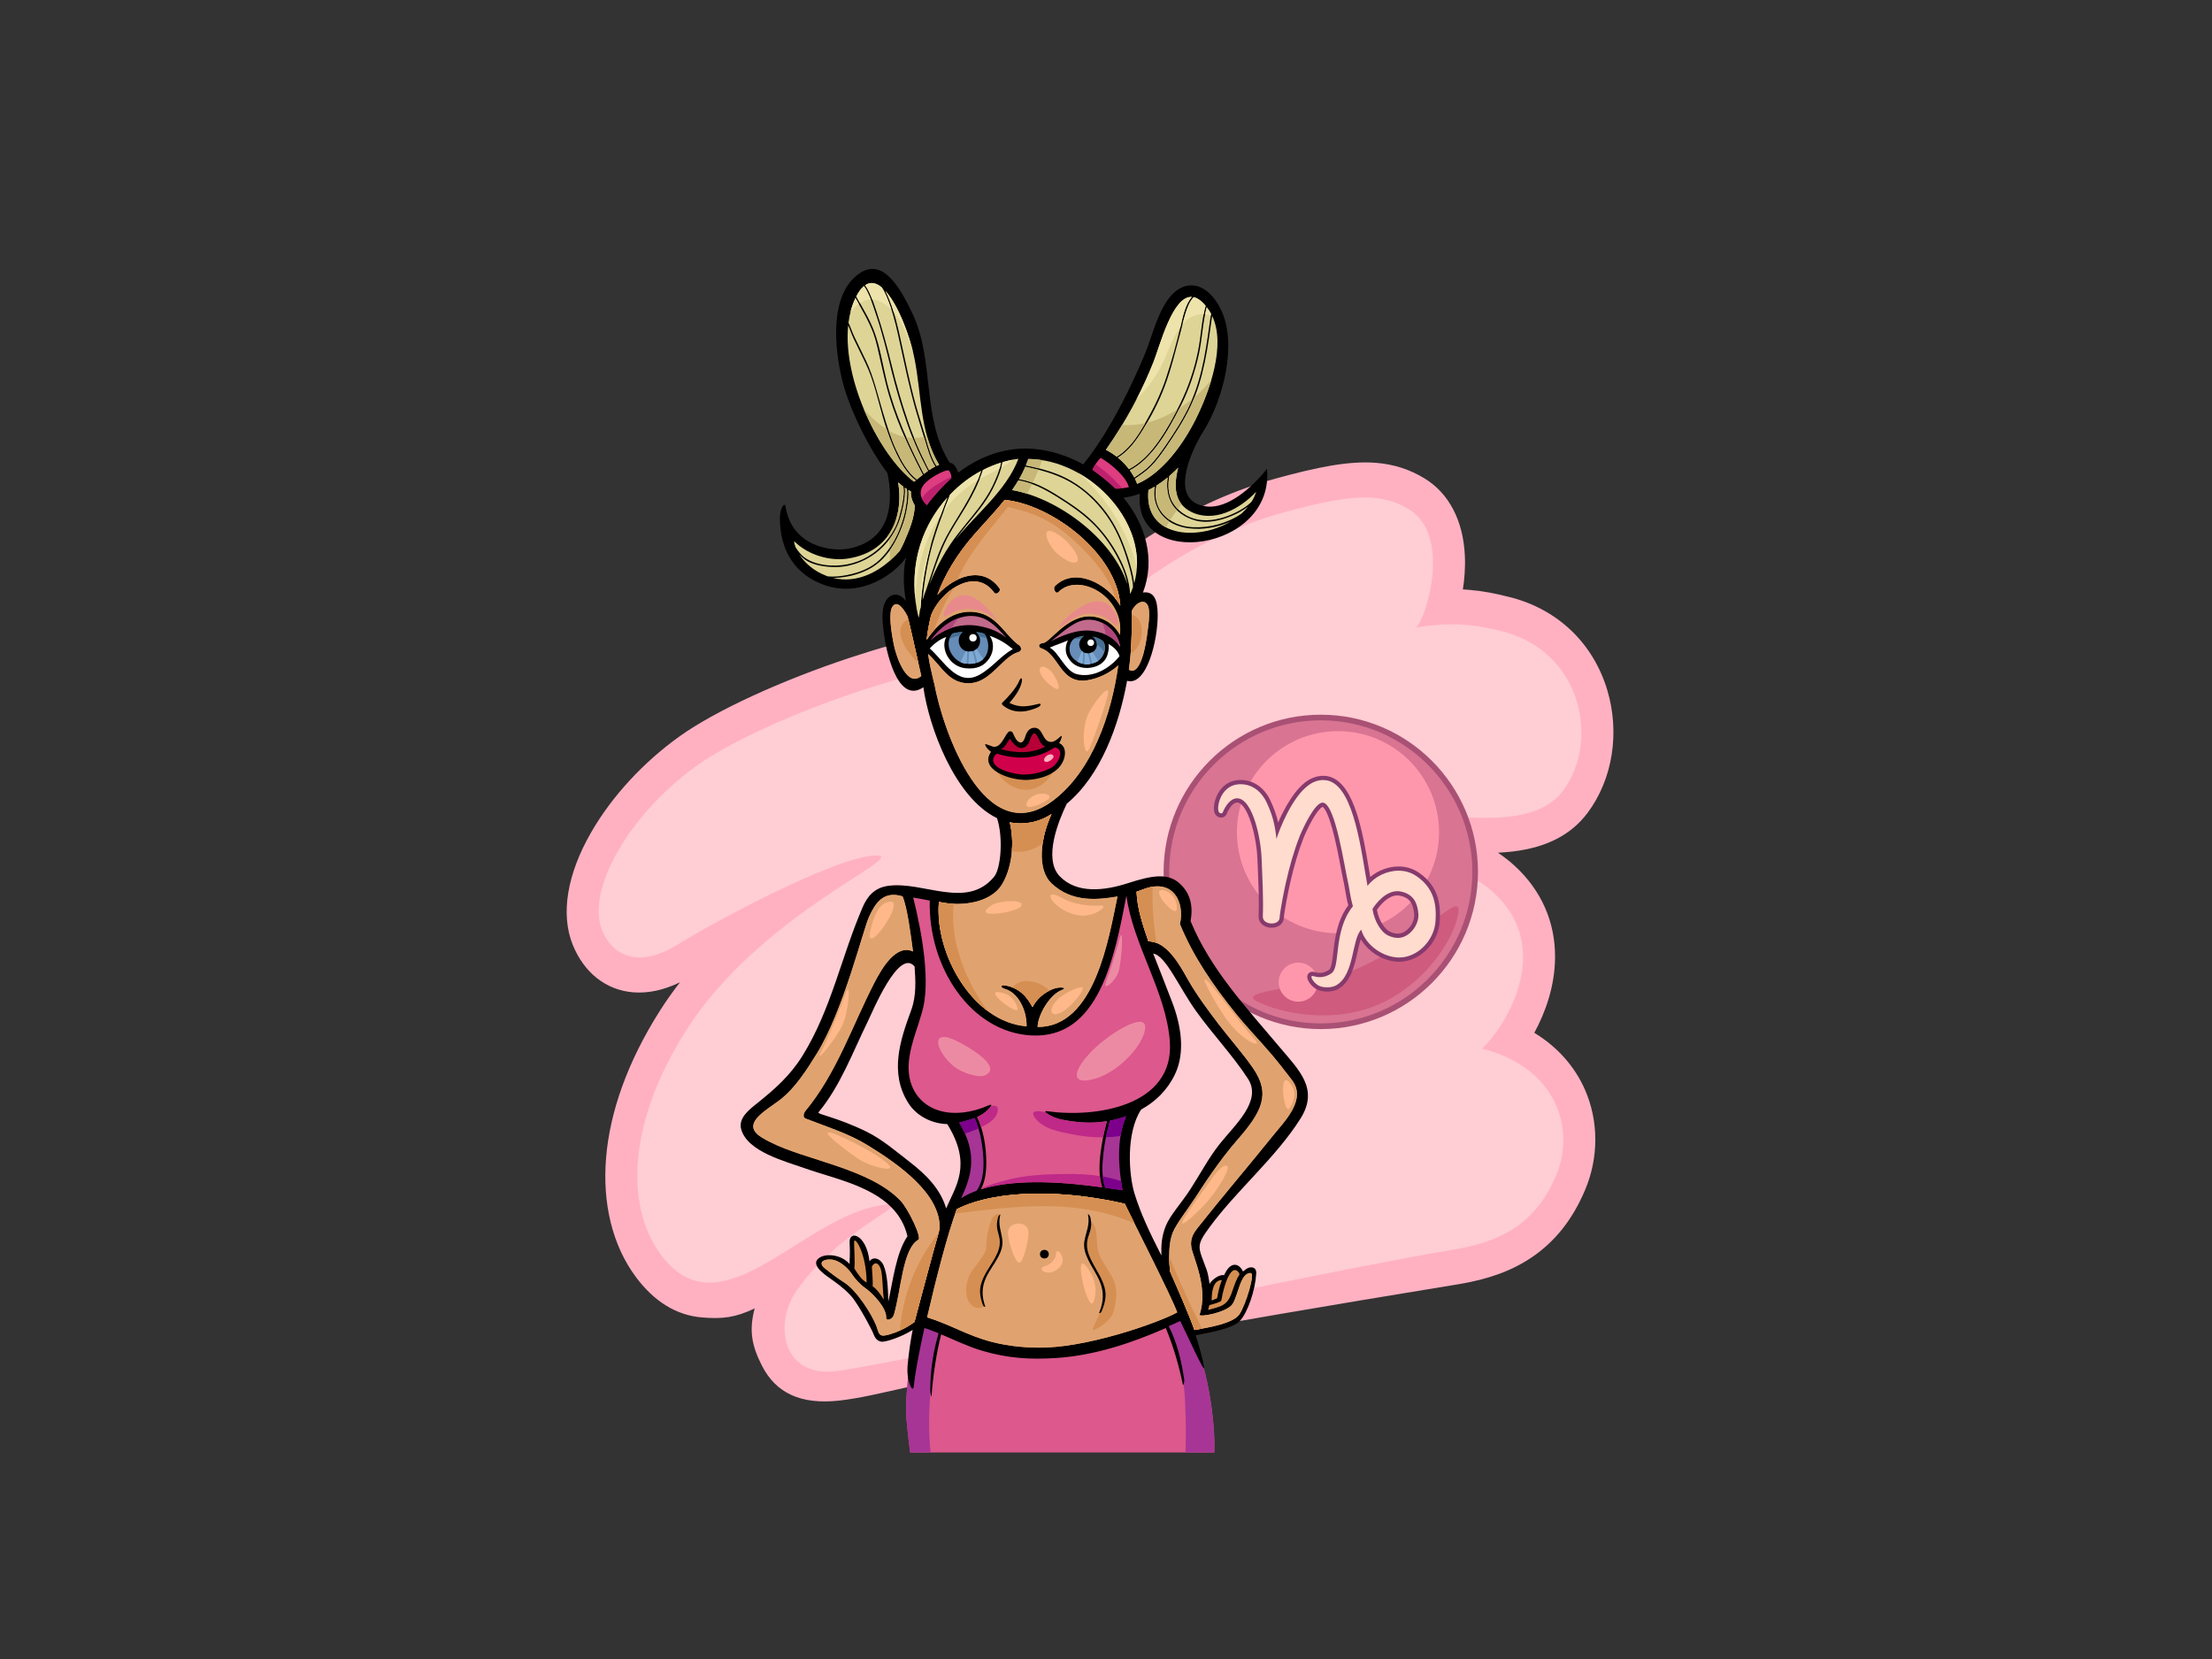 <?xml version="1.0" encoding="utf-8"?>
<!-- Generator: Adobe Illustrator 17.0.0, SVG Export Plug-In . SVG Version: 6.00 Build 0)  -->
<!DOCTYPE svg PUBLIC "-//W3C//DTD SVG 1.1//EN" "http://www.w3.org/Graphics/SVG/1.1/DTD/svg11.dtd">
<svg version="1.1" id="Layer_1" xmlns="http://www.w3.org/2000/svg" xmlns:xlink="http://www.w3.org/1999/xlink" x="0px" y="0px"
	 width="800px" height="600px" viewBox="0 0 800 600" enable-background="new 0 0 800 600" xml:space="preserve">
<rect x="0" y="0" width="800" height="600" fill="#333333" stroke="none"/>
<g>
	<g>
		<g>
			<g>
				<path fill="#FFCDD4" d="M296.253,506.443c2.618,0.211,5.221-0.406,7.74-1.835c7.078-4.017,28.96-11.412,93.011-23.832
					c42.976-8.335,90.339-16.122,118.636-20.775c4.115-0.675,7.849-1.292,11.139-1.835c14.198-2.351,31.715-7.925,41.224-30.354
					c4.236-9.989,4.231-21.252-0.012-30.904c-4.022-9.145-11.544-16.317-21.614-20.771c5.243-7.601,10.14-18.384,10.245-29.758
					c0.098-10.876-4.24-20.673-12.543-28.33c-8.863-8.172-22.612-13.641-44.659-17.525c3.602,0.014,7.287,0.098,11.012,0.268
					c3.015,0.135,6.094,0.35,9.354,0.578c18.446,1.281,39.353,2.737,49.928-11.367c7.726-10.305,10.067-24.963,6.11-38.255
					c-4.403-14.791-15.596-25.539-30.707-29.493c-5.463-1.429-10.068-2.26-14.492-2.617c-2.904-0.234-5.782-0.277-8.884-0.116
					c1.587-5.744,2.523-12.428,2.267-18.11c-0.475-10.568-4.5-18.457-11.641-22.809c-4.656-2.839-9.626-4.437-15.192-4.884
					c-9.213-0.742-20.387,1.649-34.327,5.47c-28.85,7.898-56.895,25.525-83.395,52.405c-0.297-0.028-0.595-0.054-0.894-0.079
					c-22.353-1.798-53.007,6.964-69.29,12.346c-24.688,8.161-47.773,18.756-60.246,27.652c-12.516,8.925-23.296,20.596-30.354,32.86
					c-7.66,13.309-9.875,25.615-6.241,34.651c3.211,7.983,9.442,12.916,17.096,13.531c5.635,0.452,11.805-1.371,18.345-5.422
					c7.124-4.415,20.489-11.799,33.83-18.294c-13.27,10.231-27.732,23.62-38.346,40.355c-25.318,39.921-21.226,71.883-8.954,88.483
					c5.659,7.657,12.419,11.853,20.092,12.47c11.746,0.946,23.331-6.329,35.595-14.032c1.227-0.77,2.459-1.546,3.694-2.311
					c-3.019,3.244-5.983,6.82-8.695,10.732c-5.614,8.095-6.664,19.725-2.675,29.627C285.321,501.39,290.496,505.982,296.253,506.443
					L296.253,506.443z"/>
				<path fill="#FFB1C2" d="M496.666,180.05c4.807,0.386,8.898,1.716,12.83,4.115c15.853,9.664,6.04,40.073,2.653,42.766
					c6.888-1.063,12.384-1.409,17.966-0.962c4.257,0.342,8.567,1.151,13.579,2.462c28.516,7.458,34.922,39.779,21.57,57.584
					c-10.237,13.655-34.56,9.343-54.507,8.434c-39.274-1.787-77.154,5.871-63.123,7c0.293,0.022,0.609,0.045,0.946,0.062
					c4.627,0.242,9.501,0.557,14.521,0.963c6.36,0.51,12.952,1.163,19.554,1.985c27.001,3.367,46.868,8.524,57.658,18.474
					c21.828,20.126,4.28,48.391-4.339,56.306c26.732,6.73,34.041,28.859,26.787,45.966c-7.306,17.235-19.814,23.877-36.761,26.683
					c-49.134,8.134-208.93,42.779-224.635,44.106c-18.582,1.567-21.448-17.401-13.324-29.116
					c14.524-20.944,39.28-30.959,34.356-31.353c-0.204-0.019-0.457-0.016-0.761,0.006c-23.719,1.708-46.964,29.866-66.635,28.282
					c-5.685-0.455-11.073-3.399-16.085-10.181c-12.439-16.825-12.447-46.777,9.172-80.87c26.349-41.546,78.967-62.571,69.504-63.331
					c-0.352-0.029-0.793-0.029-1.323,0c-14.757,0.777-57.391,23.636-71.188,32.184c-5.784,3.582-10.838,4.945-15.048,4.606
					c-5.832-0.468-10.04-4.206-12.303-9.832c-5.848-14.537,9.903-42.104,34.397-59.569c23.711-16.913,90.946-41.789,125.924-38.974
					c1.154,0.093,2.273,0.215,3.354,0.369c17.889-18.51,46.307-42.887,82.766-52.872
					C478.695,181.366,488.669,179.407,496.666,180.05L496.666,180.05z M497.684,167.389c-9.981-0.802-21.673,1.674-36.159,5.642
					c-29.133,7.977-57.4,25.477-84.085,52.04c-23.102-1.346-53.481,7.331-69.765,12.715c-25.184,8.326-48.848,19.216-61.756,28.421
					c-13.216,9.425-24.627,21.796-32.131,34.836c-8.731,15.169-11.095,29.592-6.661,40.618
					c4.085,10.156,12.063,16.434,21.887,17.224c5.37,0.432,11.04-0.785,16.914-3.626c-2.572,3.3-5.023,6.755-7.311,10.362
					c-5.745,9.06-10.316,18.234-13.583,27.266c-3.179,8.789-5.142,17.478-5.832,25.827c-0.686,8.29-0.118,16.187,1.685,23.475
					c1.817,7.345,4.843,13.915,8.995,19.532c6.686,9.043,14.794,14.008,24.1,14.757c7.359,0.59,11.929,0.06,18.957-3.271
					c-2.146,8.081-1.002,13.585,2.627,20.712c5.003,9.831,13.948,14.167,27.956,12.617c14.008-1.547,27.746-6.582,94.41-19.51
					c42.903-8.319,90.217-16.098,118.487-20.747c4.116-0.677,7.853-1.292,11.143-1.838c10.891-1.801,19.282-4.886,26.404-9.704
					c8.463-5.722,14.768-13.678,19.28-24.32c4.973-11.731,4.962-24.975-0.033-36.335c-3.748-8.522-10.042-15.524-18.311-20.557
					c4.092-7.509,7.416-16.896,7.506-27.178c0.115-12.815-4.921-24.288-14.566-33.18c-1.842-1.699-3.864-3.289-6.09-4.776
					c1.844-0.091,3.669-0.238,5.467-0.455c12.203-1.479,21.015-6.037,26.943-13.943c4.516-6.024,7.544-13.382,8.756-21.285
					c1.17-7.63,0.62-15.587-1.59-23.012c-5.03-16.896-17.709-29.149-34.787-33.615c-5.77-1.512-10.665-2.393-15.406-2.775
					c-0.689-0.053-1.378-0.098-2.071-0.135c0.575-3.666,0.92-7.816,0.725-12.166c-0.57-12.654-5.736-22.587-14.551-27.961
					C509.841,169.754,504.098,167.904,497.684,167.389L497.684,167.389z"/>
			</g>
		</g>
	</g>
	<g>
		<g>
			<g>
				<circle fill="#D97492" cx="477.683" cy="315.33" r="55.831"/>
				<path fill="#A95174" d="M477.684,372.18c-31.349,0-56.851-25.504-56.851-56.85c0-31.348,25.503-56.85,56.851-56.85
					c31.347,0,56.848,25.502,56.848,56.85C534.532,346.677,509.03,372.18,477.684,372.18L477.684,372.18z M477.684,260.514
					c-30.225,0-54.814,24.591-54.814,54.817c0,30.224,24.59,54.814,54.814,54.814c30.224,0,54.813-24.59,54.813-54.814
					C532.497,285.105,507.907,260.514,477.684,260.514L477.684,260.514z"/>
			</g>
			<path fill="#CF5B7E" d="M527.397,330.414c-1.7,9.639-11.705,24.519-26.837,31.943c-17.643,8.654-37.801,3.968-45.929-0.19
				c-8.128-4.157,18.887-4.141,36.856-12.097C514.547,339.866,529.099,320.775,527.397,330.414z"/>
			<circle fill="#FF97AC" cx="483.908" cy="300.977" r="36.546"/>
			<circle fill="#FF97AC" cx="469.526" cy="355.207" r="7.068"/>
		</g>
		<g>
			<path fill="#FFDCCD" d="M479.986,357.853c-1.022,0-2.013-0.163-2.864-0.468c-1.82-0.658-3.785-3.02-3.564-4.285
				c0.095-0.545,0.526-0.894,1.099-0.894c0.172,0,0.355,0.03,0.559,0.093c0.723,0.222,1.433,0.335,2.105,0.335
				c1.28,0,2.511-0.404,3.762-1.239c1.166-0.776,1.489-3.582,1.864-6.83c0.562-4.885,1.33-11.539,5.506-16.977
				c-0.583-2.136-0.95-4.308-1.22-5.919c-0.143-0.85-0.268-1.586-0.385-2.094c-0.305-1.323-0.674-3.252-1.097-5.485
				c-1.456-7.651-4.166-21.89-7.211-23.03c-0.054-0.019-0.11-0.029-0.17-0.029c-2.006,0-6.061,7.703-7.673,11.832
				c-1.855,4.756-3.455,10.156-4.888,16.506c-0.475,2.111-1.92,8.99-2.29,12.783c-0.15,1.533-1.636,2.603-3.612,2.603
				c-1.248,0-2.421-0.444-3.137-1.189c-0.565-0.592-0.846-1.347-0.811-2.184c0.215-5.222-0.053-11.638-0.293-17.299
				c-0.047-1.165-0.094-2.295-0.137-3.378c-0.314-8.243-3.364-20.288-7.612-21.173c-0.167-0.034-0.337-0.053-0.503-0.053
				c-2.081,0-3.768,2.834-4.434,4.508c-0.235,0.581-0.75,0.938-1.35,0.938c-0.794,0-1.514-0.604-1.712-1.432
				c-0.402-1.694,0.153-4.82,1.978-7.269c1.525-2.049,3.629-3.209,6.086-3.351c0.226-0.012,0.448-0.02,0.669-0.02
				c6.214,0,9.177,4.945,10.161,7.071c1.8,3.883,2.65,6.876,3.186,10.218c1.975-5.112,5.989-13.45,11.041-16.972
				c1.685-1.177,3.643-1.823,5.509-1.823c0.873,0,1.723,0.141,2.526,0.417c8.274,2.857,11.199,20.37,13.336,33.155
				c0.219,1.313,0.431,2.582,0.638,3.763c2.75-2.802,6.805-4.548,10.748-4.548c2.49,0,4.843,0.698,6.802,2.015
				c7.253,4.88,7.722,11.767,7.322,17.22c-0.493,6.684-6.065,12.786-12.419,13.6c-0.474,0.059-0.965,0.091-1.459,0.091l0,0
				c-5.79,0-11.733-4.011-13.96-9.199c-0.791,1.496-1.301,3.78-1.835,6.17c-1.104,4.943-2.358,10.546-6.615,12.987
				C482.705,357.548,481.376,357.853,479.986,357.853L479.986,357.853z M497.172,328.917c0.782,4.448,3.103,7.711,5.035,8.659
				c1.186,0.582,2.266,0.864,3.305,0.864c1.4,0,2.721-0.54,3.931-1.611c1.869-1.656,2.955-4.147,2.764-6.346
				c-0.381-4.369-2.101-6.552-5.75-7.299c-0.357-0.073-0.722-0.11-1.083-0.11C501.245,323.073,497.969,327.693,497.172,328.917
				L497.172,328.917z"/>
			<path fill="#863A6D" d="M478.549,282.11c0.763,0,1.532,0.119,2.276,0.375c9.064,3.135,11.548,25.926,13.754,37.904
				c2.519-3.297,6.893-5.49,11.22-5.49c2.223,0,4.435,0.579,6.375,1.885c6.672,4.49,7.42,10.646,6.985,16.531
				c-0.458,6.219-5.561,12.104-11.754,12.897c-0.448,0.057-0.902,0.087-1.361,0.087c-5.754,0-12.115-4.394-13.733-10.062
				c-3.494,3.492-2.382,16.297-9.057,20.119c-0.83,0.477-2.033,0.736-3.268,0.736c-0.894,0-1.805-0.135-2.605-0.423
				c-2.037-0.734-3.875-3.698-2.724-3.698c0.092,0,0.204,0.02,0.334,0.06c0.832,0.255,1.608,0.369,2.33,0.369
				c1.622,0,2.989-0.568,4.185-1.366c3.495-2.329,0.477-15.13,7.785-24.275c-0.953-3.327-1.334-6.762-1.7-8.35
				c-1.485-6.416-4.456-27.441-8.785-29.061c-0.142-0.053-0.289-0.079-0.438-0.079c-2.973,0-7.471,9.983-8.385,12.32
				c-2.095,5.374-3.646,10.972-4.921,16.616c-0.527,2.342-1.935,9.097-2.305,12.876c-0.124,1.273-1.467,1.914-2.853,1.914
				c-1.598,0-3.258-0.85-3.186-2.577c0.262-6.336-0.186-14.398-0.428-20.738c-0.319-8.324-3.349-20.876-8.22-21.89
				c-0.224-0.048-0.445-0.07-0.658-0.07c-2.491,0-4.341,2.975-5.144,4.99c-0.128,0.318-0.373,0.457-0.64,0.457
				c-0.403,0-0.845-0.325-0.971-0.847c-0.601-2.537,1.386-9.334,7.367-9.681c0.213-0.014,0.421-0.017,0.626-0.017
				c4.728,0,7.876,3.187,9.468,6.63c2.207,4.761,2.984,8.115,3.543,13.164c0.979-3.258,5.608-15.29,11.815-19.615
				C474.953,282.766,476.746,282.11,478.549,282.11L478.549,282.11z M505.512,339.204c1.404,0,2.924-0.466,4.436-1.804
				c2.066-1.829,3.229-4.547,3.019-6.983c-0.32-3.658-1.582-7.005-6.356-7.98c-0.419-0.087-0.832-0.127-1.237-0.127
				c-4.225,0-7.699,4.322-9.003,6.445c0.795,4.987,3.409,8.479,5.499,9.506C502.899,338.766,504.152,339.204,505.512,339.204
				L505.512,339.204z M478.549,280.584L478.549,280.584c-2.021,0-4.132,0.695-5.947,1.959c-4.461,3.111-8.117,9.812-10.336,14.94
				c-0.561-2.469-1.389-4.919-2.76-7.88c-2.214-4.775-6.168-7.513-10.855-7.513c-0.235,0-0.475,0.006-0.715,0.02
				c-2.687,0.156-4.988,1.422-6.653,3.656c-1.963,2.639-2.551,6.038-2.109,7.901c0.279,1.171,1.312,2.02,2.455,2.02
				c0.918,0,1.706-0.54,2.057-1.415c0.775-1.94,2.271-4.028,3.727-4.028c0.114,0,0.228,0.009,0.347,0.036
				c3.475,0.725,6.674,11.782,7.005,20.455c0.041,1.082,0.088,2.214,0.138,3.381c0.237,5.646,0.506,12.044,0.29,17.235
				c-0.043,1.05,0.311,1.999,1.024,2.743c0.87,0.906,2.214,1.426,3.687,1.426c2.383,0,4.181-1.354,4.371-3.293
				c0.367-3.756,1.803-10.591,2.276-12.69c1.424-6.312,3.014-11.677,4.854-16.397c0.348-0.892,1.607-3.825,3.214-6.642
				c2.273-3.985,3.47-4.601,3.717-4.691c0.333,0.194,1.688,1.35,3.512,7.959c1.269,4.589,2.312,10.065,3.149,14.466
				c0.427,2.243,0.795,4.18,1.104,5.518c0.113,0.485,0.234,1.21,0.376,2.047c0.259,1.538,0.602,3.577,1.141,5.631
				c-4.105,5.543-4.868,12.165-5.431,17.051c-0.322,2.802-0.657,5.699-1.528,6.281c-1.137,0.759-2.197,1.11-3.338,1.11
				c-0.597,0-1.23-0.101-1.881-0.302c-0.278-0.085-0.533-0.125-0.782-0.125c-0.935,0-1.696,0.626-1.853,1.525
				c-0.311,1.778,2.022,4.401,4.057,5.134c0.932,0.334,2.014,0.514,3.123,0.514c1.541,0,2.971-0.333,4.026-0.935
				c4.552-2.608,5.842-8.388,6.981-13.484c0.355-1.589,0.716-3.207,1.161-4.519c2.76,4.694,8.392,8.146,13.889,8.146
				c0.525,0,1.05-0.033,1.556-0.101c6.81-0.87,12.556-7.152,13.084-14.299c0.416-5.66-0.08-12.811-7.658-17.91
				c-2.085-1.4-4.584-2.143-7.226-2.143c-3.662,0-7.417,1.434-10.235,3.799c-0.13-0.767-0.263-1.561-0.401-2.377
				c-2.167-12.973-5.136-30.744-13.839-33.749C480.442,280.738,479.508,280.584,478.549,280.584L478.549,280.584z M497.978,329.079
				c1.439-2.143,4.322-5.244,7.396-5.244c0.31,0,0.624,0.034,0.931,0.096c3.302,0.677,4.792,2.593,5.142,6.616
				c0.17,1.967-0.815,4.208-2.51,5.71c-1.08,0.954-2.203,1.42-3.425,1.42c-0.921,0-1.891-0.257-2.969-0.787
				C501.201,336.231,498.841,333.55,497.978,329.079L497.978,329.079z"/>
		</g>
	</g>
	<g>
		<path fill="#DC588D" d="M332.837,477.362c0,0-3.038,6.726-3.906,15.188c-0.868,8.459-1.519,15.837-1.085,20.829
			c0.435,4.99,1.302,11.933,1.302,11.933h109.999c0,0,0.655-10.245-2.603-25.604c-3.038-14.317-9.112-24.517-9.112-24.517
			s-16.057,13.453-45.346,14.756C352.797,491.248,332.837,477.362,332.837,477.362z"/>
		<path fill="#A73595" d="M336.423,504.54c0.426-5.29,1.136-10.563,1.779-15.832c0.287-2.359,0.572-5.14,1.645-7.427
			c-4.515-2.184-7.01-3.918-7.01-3.918s-3.038,6.726-3.906,15.188c-0.868,8.459-1.519,15.837-1.085,20.829
			c0.435,4.99,1.302,11.933,1.302,11.933h7.402C335.875,518.414,335.868,511.449,336.423,504.54z"/>
		<path fill="#A73595" d="M436.545,499.708c-3.038-14.317-9.112-24.517-9.112-24.517s-1.987,1.662-5.824,3.87
			c1.922,3.551,3.101,7.705,4.249,11.446c1.724,5.614,2.578,11.222,2.782,17.082c0.208,5.891,0.374,11.824,0.129,17.723h10.379
			C439.147,525.312,439.802,515.068,436.545,499.708z"/>
		<path d="M470.328,404.567c6.77-10.72-0.458-17.457-7.463-25.779c-12.057-14.331-25.061-28.162-32.265-45.627
			c-0.002-0.006-0.005-0.008-0.009-0.011c0.952-5.392,0.021-10.127-4.106-13.768c-4.236-3.738-9.952-2.75-18.484,0.009
			c-8.563,2.769-18.495,3.957-24.711-2.452c-6.149-6.339-0.339-20.376,2.531-26.278c12.271-10.187,18.887-28.364,21.803-44.451
			c7.007,2.075,11.157-14.527,11.071-23.947c-0.05-5.629-1.47-8.481-5.322-7.976c4.601-12.042,0.929-24.545-7.038-34.283
			c2.023-0.245,3.99-0.756,5.907-1.454c-2.669,27.952,48.825,20.834,45.971-8.999c-5.448,6.875-14.18,14.5-21.792,13.619
			c-13.748-1.59-6.266-19.128-1.168-27.24c6.946-11.05,12.324-31.001,6.494-43.57c-4.889-10.54-14.008-12.644-20.158-2.817
			c-3.616,5.778-5.135,12.817-7.754,19.035c-8.413,19.959-16.585,32.671-22.075,39.359c-5.593-3.076-11.747-5.086-17.987-5.601
			c-9.89-0.818-19.357,2.634-27.186,8.58c-0.365-0.861-1.352-3.57-3.062-3.481c-10.282-16.064-5.425-36.94-13.492-53.981
			c-4.514-9.537-10.713-20.337-19.173-14.595c-10.896,7.391-9.273,26.768-6.095,39.301c2.484,9.794,9.601,24.378,16.172,32.883
			c2.08,9.763,1.861,24.209-13.916,27.359c-6.235,1.245-20.658-0.709-22.892-15.134c-0.312-2.027-2.099,0.612-2.081,4.138
			c0.056,11.844,5.582,20.47,16.101,24.173c13.558,4.768,25.554-4.152,29.575-9.989c-1.592,6.012-0.524,13.086-0.129,15.824
			c-1.428-2.334-4.413-3.348-6.545-1.014c-2.726,2.983-1.815,8.971-1.412,12.533c0.595,5.247,4.694,26.241,14.312,19.614
			c1.945,14.136,11.285,39.951,26.639,47.353c2.311,6.975,1.406,18.222-1.048,21.189c-9.91,11.99-25.499,1.541-38.291,3.286
			c-5.207,0.711-7.681,4.078-9.262,7.745c-7.746,17.963-11.332,36.9-21.72,53.661c-4.475,7.215-9.951,12.041-16.439,17.243
			c-2.768,2.219-6.908,5.309-5.767,9.405c2.273,8.151,16.107,11.623,23.016,14.096c12.679,4.538,33.186,7.705,37.119,24.58
			c-4.215,6.243-5.27,16.402-6.929,23.651c-0.096-4.409-0.288-9.87-1.725-13.127c-1.173-2.661-3.927-3.257-5.077-1.436
			c-1.054-9.773-7.442-11.516-7.186-6.803c0.257,4.713-0.096,6.706,0,7.76c-2.97-3.355-8.048-3.832-10.539-2.493
			c-4.326,2.331,1.352,6.181,3.162,7.474c2.714,1.939,5.079,3.546,7.761,6.421c2.682,2.873,7.76,12.552,8.24,13.892
			c0.479,1.341,1.244,2.492,2.778,2.78c1.533,0.287,7.613-1.8,11.402-4.253c-0.696,3.365-1.439,8.465-1.822,12.682
			c-0.552,6.08,1.964,10.382,2.204,7.856c0.575-6.037,2.977-17.289,3.863-21.221c1.731,0.561,3.426,1.211,5.105,1.902
			c-1.819,6.312-2.987,13.38-2.989,20.747c0,0.671,0.41,2.75,0.454,2.081c0.45-6.86,1.756-15.803,3.499-22.428
			c4.889,2.06,9.669,4.401,14.762,5.911c9.316,2.76,17.364,3.241,26.762,2.642c13.715-0.875,27.126-5.303,39.703-10.834
			c2.731,6.568,4.617,13.071,6.178,20.416c0.138,0.647,0.651-0.716,0.455-2.015c-1.043-6.949-2.667-13.394-5.574-19.067
			c1.399-0.623,2.788-1.251,4.161-1.888c2.204,4.308,8.937,19.378,8.623,16.856c-0.383-3.062-1.726-7.376-3.027-11.7
			c4.94-0.943,13.362-2.39,15.958-5.159c2.874-3.066,5.589-11.167,5.94-17.152c0.095-1.629-0.766-2.204-1.706-2.252
			c-1.286-0.065-2.237,0.819-3.062,1.505c-1.556-3.096-4.11-3.296-6.035-0.225c-0.31,0.491-0.565,1.036-0.831,1.567
			c-1.587-0.406-4.356,1.536-5.229,3.141c-0.259-1.327-0.483-3.477-1.037-4.999c-3.056-8.403-4.153-8.457,0.941-15.409
			C447.298,430.405,461.388,418.736,470.328,404.567z M328.433,398.811c3.325,5.351,9.405,7.66,14.153,7.717
			c9.167,14.796,2.999,22.491-0.395,30.515c-2.03-6.901-6.994-12.041-13.283-16.891c-4.987-3.85-9.903-8.126-15.568-10.893
			c-10.868-5.315-17.931-6.243-17.316-6.983c7.918-9.537,12.359-21.72,17.748-32.699c1.799-3.667,11.323-26.888,17.001-20.03
			c0.345,4.855,0.715,10.539-1.227,15.806C325.5,376.318,321.675,387.942,328.433,398.811z M420.04,454.091
			c-4.301-8.428-7.471-15.14-9.676-22.23c-2.203-7.091-3.16-22.228,2.349-30.589c5.069-2.786,9.348-6.828,12.149-12.567
			c3.996-8.189,2.176-18.16-0.93-26.259c-2.545-6.647-4.367-11.237-6.861-17.573c4.504,0.671,9.317,12.123,15.426,20.693
			c5.94,8.335,13.539,16.338,18.873,24.619c5.146,7.99-4.668,16.543-10.206,23.492c-4.055,5.087-7.16,11.07-10.694,16.503
			c-3.339,5.134-7.171,9.157-8.799,13.085C420.04,447.19,419.931,450.598,420.04,454.091z"/>
		<path fill="#FFFFFF" d="M385.943,237.171c0.89,1.861,2.671,4.045,6.23,4.37c2.912,0.265,6.449-0.782,7.939-3.692
			c0.72-1.406,1.058-3.427,0.801-4.967c1.427,0.856,3.414,2.332,3.974,4.42c-3.505,4.435-9.617,7.994-15.432,6.518
			c-4.255-1.078-6.52-7.994-9.838-9.585c1.957-0.88,4.759-1.793,6.651-2.648C385.46,232.989,385.053,235.311,385.943,237.171z"/>
		<path fill="#668CB8" d="M390.313,233.206c0.405,4.126,5.307,3.822,6.221,0.938c0.529-1.673-0.254-3.107-1.325-3.872
			c0.997,0.181,2.037,0.41,3.439,1.395c1.247,0.879,1.261,3.382,0.323,5.259c-1.051,2.105-2.832,2.913-5.177,3.319
			c-2.154,0.372-5.244-0.993-6.426-3.207c-1.182-2.215-0.46-5.442,1.629-6.308c1.242-0.514,3.117-0.76,3.158-0.762
			C391.163,230.358,390.203,232.091,390.313,233.206z"/>
		<path fill="#C26A8B" d="M395.004,228.154c-5.657-0.777-11.668,2.142-15.016,3.756c2.428-1.62,5.286-4.551,9.031-6.546
			c7.489-3.983,15.408,2.303,16.08,8.575C403.628,231.451,400.534,228.916,395.004,228.154z"/>
		<path fill="#DED496" d="M366.043,177.234c0.796-1.131,1.548-2.287,2.251-3.471c5.155,0.771,9.858,3.333,14.235,6.071
			c4.388,2.743,8.688,5.65,12.416,9.256c3.51,3.395,6.38,7.372,8.751,11.632c1.883,3.379,3.332,6.887,4.058,10.581
			C402.148,194.491,382.348,180.101,366.043,177.234z"/>
		<g>
			<path fill="#E0A36B" d="M414.24,217.935c2.203,1.298,1.271,7.087,0.517,12.453c-1.038,7.395-3.382,13.912-6.485,11.804
				c1.298-9.08,1.038-17.512,1.017-21.235C410.348,218.842,412.524,216.927,414.24,217.935z"/>
			<path fill="#E0A370" d="M414.24,217.935c2.203,1.298,1.271,7.087,0.517,12.453c-1.038,7.395-3.382,13.912-6.485,11.804
				c1.298-9.08,1.038-17.512,1.017-21.235C410.348,218.842,412.524,216.927,414.24,217.935z"/>
		</g>
		<g>
			<path fill="#E0A36B" d="M409.303,222.389c0.034,3.138,0.082,8.143-0.376,13.839C413.46,234.389,414.916,223.716,409.303,222.389z
				"/>
			<path fill="#D68F52" d="M409.303,222.389c0.034,3.138,0.082,8.143-0.376,13.839C413.46,234.389,414.916,223.716,409.303,222.389z
				"/>
		</g>
		<path fill="#DED496" d="M415.354,177.231c0.772-0.383,1.529-0.81,2.28-1.258c-0.605,3.279-0.006,6.619,1.975,9.462
			c2.431,3.489,6.443,5.173,10.543,5.656c4.972,0.584,10.336-0.358,15.054-2.558C432.916,195.906,413.659,194.252,415.354,177.231z"
			/>
		<path fill="#DED496" d="M448.969,185.783c-5.033,3.467-11.415,5.148-17.404,4.901c-4.274-0.178-8.379-1.677-11.152-5.041
			c-2.351-2.846-2.933-6.546-2.171-10.032c1.393-0.872,2.747-1.854,4.058-2.932c-0.431,2.958-0.249,5.967,1.067,8.73
			c1.69,3.546,5.341,5.857,9.035,6.854c4.232,1.143,8.972-0.009,12.92-1.618c2.072-0.841,4.04-1.934,5.851-3.241
			c0.074-0.054,0.143-0.111,0.216-0.164C450.663,184.143,449.855,184.995,448.969,185.783z"/>
		<path fill="#DED496" d="M430.72,185.075c8.17,4.104,17.58-0.819,23.599-7.221c-0.4,1.264-0.969,2.456-1.663,3.582
			c-0.535,0.537-1.108,1.047-1.745,1.519c-1.57,1.169-3.307,2.112-5.088,2.916c-3.875,1.751-8.404,2.818-12.642,2.038
			c-3.768-0.695-7.397-3.119-9.233-6.497c-1.529-2.815-1.595-6.128-1.047-9.242c1.101-0.942,2.17-1.945,3.202-3.012
			C424.437,175.585,424.6,182.001,430.72,185.075z"/>
		<path fill="#DED496" d="M438.385,114.244c5.084,10.527-0.893,27.178-5.829,37.134c-4.22,8.511-11.764,19.561-21.299,23.622
			c-0.002-0.005-0.222-0.722-0.78-1.848c1.858-1.282,3.756-2.512,5.388-4.084c2.1-2.018,3.822-4.407,5.48-6.791
			c3.396-4.886,6.608-9.806,9.177-15.188C435.455,136.758,436.809,125.455,438.385,114.244z"/>
		<path fill="#DED496" d="M437.342,112.398c0.226,0.342,0.439,0.694,0.636,1.052c-1.564,11.079-2.83,22.271-7.517,32.551
			c-2.41,5.29-5.513,10.108-8.789,14.887c-1.707,2.493-3.449,4.96-5.526,7.163c-1.737,1.838-3.844,3.207-5.909,4.637
			c-0.396-0.75-0.923-1.638-1.615-2.597c4.153-2.16,7.436-5.653,10.206-9.391c3.264-4.414,5.896-9.349,8.359-14.242
			c2.923-5.809,4.996-12.018,6.392-18.359c1.233-5.592,1.366-11.455,2.846-16.986C436.728,111.507,437.033,111.932,437.342,112.398z
			"/>
		<path fill="#DED496" d="M436.026,110.609c-1.491,5.347-1.648,11.017-2.757,16.45c-1.32,6.473-3.43,12.778-6.324,18.714
			c-2.3,4.723-4.888,9.416-7.895,13.727c-2.827,4.053-6.31,7.877-10.74,10.169c-1.008-1.332-2.322-2.775-4.013-4.152
			c3.882-2.363,6.684-6.252,9.04-10.063c3.058-4.948,5.796-10.179,7.843-15.625c2.403-6.377,3.968-13.032,5.749-19.596
			c0.647-2.382,1.148-4.8,1.9-7.153c0.613-1.913,1.432-4.099,2.879-5.608C433.058,107.765,434.496,108.744,436.026,110.609z"/>
		<path fill="#DED496" d="M417.192,130.893c2.367-5.993,6.869-23.933,13.877-23.51c-2.413,2.684-3.253,7.062-4.022,10.31
			c-1.506,6.35-3.237,12.733-5.287,18.931c-1.973,5.968-4.766,11.517-7.904,16.947c-2.521,4.358-5.572,8.979-9.998,11.599
			c-1.131-0.88-2.417-1.727-3.887-2.492C406.829,152.912,412.808,141.996,417.192,130.893z"/>
		<path fill="#DE3D80" d="M398.081,165.582c3.918,2.304,9.205,6.845,10.192,10.585c-1.076,0.24-3.243,0.649-4.904,0.537
			c-2.567-2.606-5.614-4.891-8.197-6.763C395.561,168.514,396.987,166.699,398.081,165.582z"/>
		<path fill="#DED496" d="M371.854,166.099c0.014-0.036,0.003-0.065,0.014-0.099c22.429,0.116,44.465,23.795,38.306,45.061
			c-0.036-0.327-0.074-0.655-0.12-0.974c-0.375-2.591-1.075-5.115-1.847-7.612c-1.73-5.583-3.811-10.81-7.125-15.673
			c-3.489-5.117-7.985-9.476-13.298-12.667c-5.138-3.088-10.933-4.632-16.755-5.821
			C371.324,167.588,371.605,166.852,371.854,166.099z"/>
		<path fill="#DED496" d="M370.821,168.8c5.525,1.131,10.948,2.582,15.922,5.335c5.36,2.964,9.829,7.283,13.396,12.225
			c3.329,4.615,5.461,9.673,7.189,15.055c0.744,2.322,1.438,4.658,1.926,7.048c0.247,1.206,0.489,2.555,0.512,3.883
			c-0.297,0.856-0.634,1.711-1.028,2.558c-0.285-4.863-1.892-9.376-4.202-13.724c-2.377-4.48-5.364-8.604-8.952-12.191
			c-3.792-3.786-8.279-6.755-12.793-9.602c-4.357-2.752-9.079-5.275-14.21-6.097C369.417,171.842,370.164,170.346,370.821,168.8z"/>
		<path fill="#DED496" d="M368.321,165.921c-4.274,11.353-15.093,19.843-22.797,29.25c3.178-4.404,6.889-8.397,10.058-12.808
			c1.663-2.314,3.132-4.762,4.311-7.359c1.123-2.473,2.22-5.142,2.675-7.852C364.598,166.551,366.536,166.155,368.321,165.921z"/>
		<path fill="#DED496" d="M362.017,167.32c-0.527,2.952-1.819,5.894-3.096,8.541c-1.295,2.679-2.969,5.163-4.744,7.545
			c-3.452,4.632-7.421,8.858-10.619,13.682c-1.844,2.778-3.51,5.745-4.987,8.801c-0.923,1.852-1.75,3.748-2.494,5.666
			c1.638-5.061,3.271-10.13,5.491-14.971c2.188-4.768,5.24-9.095,7.894-13.608c2.43-4.129,4.575-8.422,6.027-12.99
			C357.715,168.85,359.913,167.972,362.017,167.32z"/>
		<path fill="#DE3D80" d="M344.065,172.926c-2.851,2.566-6.588,6.586-8.82,9.729c-2.681-2.374-2.984-5.318-0.908-7.655
			c2.076-2.334,6.616-4.669,8.432-4.928C343.409,169.98,344.194,171.757,344.065,172.926z"/>
		<path fill="#BD216E" d="M396.182,167.914c-0.461,0.691-0.837,1.395-1.01,2.027c2.583,1.872,5.63,4.157,8.197,6.763
			c0.781,0.053,1.669-0.011,2.505-0.116C403.014,173.313,399.78,170.37,396.182,167.914z"/>
		<path fill="#BD216E" d="M341.628,173.627c-2.866,1.584-6.35,3.65-8.227,6.568c0.368,0.852,0.972,1.686,1.844,2.459
			c2.232-3.142,5.969-7.163,8.82-9.729c0.016-0.149,0.019-0.305,0.008-0.465c-0.142,0.029-0.28,0.073-0.421,0.108
			C342.955,172.913,342.279,173.27,341.628,173.627z"/>
		<path fill="#DED496" d="M342.636,179.932c-0.097,0.246-0.191,0.493-0.285,0.736c-1.876,4.872-3.742,9.729-5.227,14.736
			c-2.341,7.901-3.66,15.996-4.171,24.178c-0.2,0.864-0.359,1.733-0.445,2.6c-0.1,0.418-0.197,0.852-0.283,1.292
			C328.227,206.996,332.275,191.445,342.636,179.932z"/>
		<path fill="#DED496" d="M330.719,129.582c2.709,13.507,1.789,26.614,8.936,38.543c-0.314,0.107-0.632,0.24-0.951,0.384
			c-1.968-2.989-2.939-6.875-3.935-10.235c-1.141-3.85-2.406-7.661-3.483-11.528c-2.236-8.033-3.865-16.218-5.662-24.353
			c-1.01-4.573-2.094-9.168-3.79-13.543c-0.441-1.134-0.967-2.403-1.614-3.633C324.981,110.464,329.161,121.806,330.719,129.582z"/>
		<path fill="#DED496" d="M318.906,103.942c1.354,2.055,2.272,4.551,2.965,6.489c1.632,4.558,2.65,9.334,3.682,14.056
			c1.747,7.98,3.402,15.983,5.64,23.844c1.047,3.673,2.246,7.305,3.339,10.966c0.921,3.085,1.894,6.67,3.698,9.436
			c-0.736,0.366-1.476,0.813-2.204,1.296c-0.64-1.038-1.13-2.294-1.645-3.296c-0.783-1.522-1.512-3.071-2.214-4.632
			c-1.427-3.181-2.665-6.444-3.804-9.738c-2.299-6.653-4.213-13.467-5.893-20.3c-1.615-6.576-3.348-13.07-5.495-19.493
			c-0.734-2.199-1.466-4.398-2.438-6.506c-0.451-0.977-0.992-2.012-1.683-2.908C314.845,101.787,316.908,102.272,318.906,103.942z"
			/>
		<path fill="#DED496" d="M312.448,103.463c0.814,1.051,1.405,2.325,1.919,3.477c0.983,2.201,1.674,4.518,2.455,6.793
			c2.297,6.694,3.935,13.566,5.631,20.429c1.632,6.616,3.594,13.204,5.86,19.629c1.074,3.046,2.273,6.048,3.596,8.993
			c0.702,1.566,1.455,3.107,2.239,4.629c0.463,0.9,0.905,1.975,1.465,2.901c-0.5,0.345-0.989,0.705-1.467,1.067
			c-5.483-10.638-10.421-21.44-13.353-33.093c-1.519-6.034-2.418-12.365-4.555-18.221c-1.656-4.54-4.257-8.64-6.559-12.874
			C310.572,105.465,311.499,104.243,312.448,103.463z"/>
		<path fill="#DED496" d="M309.397,107.767c2.301,4.227,4.843,8.326,6.5,12.87c1.063,2.915,1.661,6.034,2.356,9.053
			c0.707,3.076,1.392,6.159,2.161,9.219c2.904,11.539,7.882,22.265,13.315,32.795c-0.761,0.59-1.477,1.172-2.136,1.704
			c-3.381-2.579-5.573-6.633-7.334-10.399c-2.108-4.504-3.541-9.25-4.973-13.997c-1.892-6.278-3.297-12.699-6.142-18.643
			c-1.395-2.913-2.83-5.804-4.219-8.717c-0.774-1.622-1.282-3.335-2.064-4.918C307.267,113.514,308.086,110.488,309.397,107.767z"/>
		<path fill="#DED496" d="M306.758,117.646c0.695,1.538,1.2,3.179,1.923,4.697c1.459,3.058,2.966,6.09,4.425,9.148
			c2.939,6.164,4.383,13.102,6.276,19.636c1.3,4.493,2.863,8.93,4.904,13.144c1.671,3.45,3.804,7.068,6.889,9.473
			c-0.207,0.166-0.41,0.33-0.602,0.478C318.393,165.121,304.722,137.819,306.758,117.646z"/>
		<path fill="#DED496" d="M287.251,195.756c5.187,5.186,13.23,7.262,19.585,6.224c16.351-2.67,19.847-16.733,17.98-27.538
			c0.544,0.482,1.156,1.001,1.844,1.516c0.403,1.632,0.083,3.611-0.136,5.092c-0.312,2.102-0.843,4.169-1.429,6.207
			c-1.48,5.152-4.994,9.661-9.29,12.79c-4.466,3.251-9.819,4.731-15.309,4.477c-3.352-0.153-7.217-1.016-9.873-3.164
			c-1.145-0.929-2.024-2.128-2.853-3.362C287.328,196.899,287.179,196.074,287.251,195.756z"/>
		<path fill="#DED496" d="M299.437,208.466c-0.129-0.043-0.256-0.082-0.383-0.129c-5.15-1.91-8.273-5.146-10.006-7.878
			c0.563,0.654,1.176,1.265,1.891,1.796c2.619,1.947,6.383,2.583,9.557,2.788c5.832,0.378,11.51-1.496,16.161-4.985
			c4.322-3.241,7.592-7.915,9.068-13.117c0.665-2.345,1.211-4.73,1.481-7.155c0.118-1.059,0.208-2.272,0.035-3.404
			c0.237,0.164,0.485,0.328,0.739,0.492c0.296,2.216-0.085,4.637-0.441,6.799c-0.372,2.258-1.008,4.474-1.789,6.622
			c-1.636,4.503-4.136,8.832-7.612,12.165c-3.209,3.074-7.499,4.649-11.791,5.513C304.19,208.407,301.772,208.667,299.437,208.466z"
			/>
		<path fill="#DED496" d="M301.295,209.021c1.404-0.014,2.805-0.155,4.139-0.359c4.522-0.698,9.092-2.348,12.573-5.379
			c3.776-3.288,6.346-7.893,8.119-12.516c0.901-2.348,1.559-4.792,1.966-7.276c0.331-2.007,0.642-4.206,0.445-6.277
			c0.3,0.177,0.607,0.35,0.933,0.516c-0.16,1.598,0.396,3.488,1.362,5.045c0.007,1.021-0.133,2.057-0.307,3.032
			c-0.434,2.424-1.272,4.775-2.19,7.051c-0.856,2.119-1.789,4.324-2.941,6.384C318.827,206.659,310.21,211.193,301.295,209.021z"/>
		<path d="M326.862,197.495c0.72-1.488,1.36-3.009,1.971-4.499c1.024-2.493,1.877-5.08,2.308-7.746c0.093-0.57,0.16-1.158,0.19-1.75
			c0.642,0.843,1.406,1.541,2.239,1.962c-1.858,3.076-3.24,5.523-4.394,8.869C328.446,195.425,327.67,196.481,326.862,197.495z"/>
		<g>
			<path fill="#E0A36B" d="M323.311,233.373c-1.038-4.931-2.022-11.9-0.52-14.012c1.969-2.764,4.54,1.818,5.475,3.604
				c0.642,2.352,4.323,18.926,4.933,21.489C328.241,248.807,324.348,238.3,323.311,233.373z"/>
			<path fill="#E0A370" d="M323.311,233.373c-1.038-4.931-2.022-11.9-0.52-14.012c1.969-2.764,4.54,1.818,5.475,3.604
				c0.642,2.352,4.323,18.926,4.933,21.489C328.241,248.807,324.348,238.3,323.311,233.373z"/>
		</g>
		<path fill="#DED496" d="M333.669,217.013c0.588-6.927,1.775-13.775,3.678-20.515c1.389-4.915,3.187-9.676,5.024-14.437
			c0.386-0.999,0.773-2.067,1.203-3.127c3.615-3.793,7.471-6.599,11.266-8.617c-1.532,4.634-3.786,8.958-6.274,13.159
			c-2.765,4.668-5.816,9.134-8.014,14.11c-2.189,4.956-3.659,10.15-5.443,15.25C334.637,214.185,334.122,215.585,333.669,217.013z"
			/>
		<path fill="#EDE3AB" d="M437.862,114.277c0.038-0.276,0.076-0.551,0.115-0.828c-0.197-0.358-0.41-0.709-0.636-1.052
			c-0.309-0.466-0.614-0.89-0.917-1.285c-0.227,0.847-0.417,1.701-0.592,2.561C436.565,113.764,437.241,113.971,437.862,114.277z"/>
		<path fill="#EDE3AB" d="M431.229,114.468c1.527-0.644,2.881-0.893,4.088-0.839c0.2-1.016,0.431-2.024,0.709-3.02
			c-1.53-1.865-2.968-2.844-4.318-3.138c-1.446,1.51-2.266,3.695-2.879,5.608c-0.451,1.412-0.812,2.847-1.169,4.283
			C428.638,116.147,429.776,115.08,431.229,114.468z"/>
		<path fill="#EDE3AB" d="M420.73,130.866c1.658-3.578,2.882-7.446,5.026-10.77c0.358-0.557,0.728-1.125,1.118-1.682
			c0.058-0.241,0.117-0.481,0.174-0.721c0.769-3.248,1.608-7.626,4.022-10.31c-7.008-0.423-11.51,17.517-13.877,23.51
			c-1.808,4.579-3.892,9.125-6.193,13.571C414.971,140.503,418.366,135.97,420.73,130.866z"/>
		<path fill="#EDE3AB" d="M403.691,187.389c3.173,5.275,6.021,11.398,7.488,17.723c0.739-13.48-8.604-26.962-21.167-34.038
			C395.541,175.681,400.177,181.553,403.691,187.389z"/>
		<path fill="#EDE3AB" d="M366.329,166.246c-1.208,0.229-2.462,0.52-3.762,0.906c-0.108,0.64-0.253,1.279-0.426,1.914
			C363.614,168.213,365.024,167.298,366.329,166.246z"/>
		<path fill="#EDE3AB" d="M356.156,172.243c1.821-0.943,3.629-1.844,5.362-2.817c0.202-0.698,0.372-1.403,0.499-2.106
			c-2.104,0.652-4.301,1.53-6.527,2.667c-0.352,1.103-0.743,2.19-1.17,3.266C354.926,172.9,355.537,172.562,356.156,172.243z"/>
		<path fill="#EDE3AB" d="M340.116,186.556c0.728-1.965,1.48-3.927,2.236-5.888c0.094-0.243,0.188-0.489,0.285-0.736
			c-8.939,9.933-13.173,22.874-11.602,36.818C331.433,205.98,333.984,195.637,340.116,186.556z"/>
		<path fill="#EDE3AB" d="M332.737,220.639c0.067-0.353,0.135-0.706,0.216-1.058c0.489-7.827,1.728-15.572,3.883-23.145
			C333.794,204.015,332.667,212.253,332.737,220.639z"/>
		<path fill="#EDE3AB" d="M323.184,112.775c0.125,0.14,0.246,0.281,0.359,0.423c2.377,2.927,3.844,6.3,5.136,9.811
			c0.642,1.742,1.221,3.499,1.761,5.269c-1.738-7.692-5.719-18.098-10.22-23.06c0.647,1.23,1.173,2.499,1.614,3.633
			C322.335,110.141,322.778,111.452,323.184,112.775z"/>
		<path fill="#EDE3AB" d="M315.49,108.353c2.511,0.166,5.035,1.757,6.89,3.575c-0.164-0.501-0.332-1-0.509-1.497
			c-0.693-1.938-1.611-4.434-2.965-6.489c-1.998-1.67-4.061-2.155-6.051-0.785c0.691,0.896,1.232,1.931,1.683,2.908
			C314.885,106.818,315.193,107.583,315.49,108.353z"/>
		<path fill="#EDE3AB" d="M314.181,108.403c0.254-0.038,0.509-0.053,0.766-0.059c-0.184-0.47-0.373-0.942-0.579-1.404
			c-0.514-1.151-1.105-2.426-1.919-3.477c-0.949,0.78-1.876,2.002-2.768,3.73c0.446,0.824,0.907,1.641,1.367,2.458
			C312.004,109.027,313.046,108.571,314.181,108.403z"/>
		<path fill="#EDE3AB" d="M310.607,109.951c-0.406-0.726-0.812-1.453-1.21-2.184c-0.771,1.601-1.369,3.31-1.815,5.099
			C308.481,111.804,309.482,110.765,310.607,109.951z"/>
		<path fill="#EDE3AB" d="M341.933,184.033c3.169-4.107,7.194-7.638,11.65-10.342c0.458-1.107,0.88-2.232,1.258-3.373
			c-3.794,2.018-7.651,4.824-11.266,8.617c-0.431,1.059-0.817,2.128-1.203,3.127c-0.364,0.945-0.726,1.889-1.083,2.834
			C341.5,184.606,341.714,184.319,341.933,184.033z"/>
		<path fill="#C7B878" d="M373.289,175.069c-1.618-0.59-3.281-1.048-4.994-1.305c-0.703,1.183-1.455,2.34-2.251,3.471
			c1.777,0.313,3.598,0.77,5.437,1.344C372.113,177.419,372.716,176.248,373.289,175.069z"/>
		<path fill="#C7B878" d="M422.888,188.598c-1.258-0.825-2.379-1.869-3.279-3.162c-1.981-2.843-2.579-6.184-1.975-9.462
			c-0.75,0.448-1.508,0.875-2.28,1.258c-0.683,6.875,2.048,11.24,6.358,13.52C422.08,190.021,422.47,189.303,422.888,188.598z"/>
		<path fill="#C7B878" d="M423.176,188.135c0.766-1.245,1.6-2.442,2.479-3.588c-0.935-0.906-1.724-1.951-2.288-3.138
			c-1.316-2.763-1.497-5.772-1.067-8.73c-1.31,1.078-2.665,2.06-4.058,2.932c-0.762,3.486-0.18,7.186,2.171,10.032
			C421.227,186.633,422.162,187.455,423.176,188.135z"/>
		<path fill="#C7B878" d="M425.987,184.113c0.272-0.349,0.55-0.692,0.832-1.03c0.183-0.218,0.369-0.434,0.554-0.652
			c-2.746-3.413-2.548-8.34-1.269-13.274c-1.032,1.067-2.101,2.071-3.202,3.012c-0.548,3.114-0.482,6.427,1.047,9.242
			C424.488,182.402,425.182,183.308,425.987,184.113z"/>
		<path fill="#C7B878" d="M434.054,141.787c-0.643,0.612-1.318,1.219-2.018,1.814c-0.465,1.174-0.965,2.338-1.513,3.489
			c-2.569,5.382-5.781,10.302-9.177,15.188c-1.658,2.383-3.38,4.773-5.48,6.791c-1.632,1.572-3.53,2.802-5.388,4.084
			c0.558,1.126,0.778,1.843,0.78,1.848c9.536-4.061,17.079-15.11,21.299-23.622c1.946-3.927,4.051-8.892,5.581-14.116
			C436.883,138.855,435.532,140.374,434.054,141.787z"/>
		<path fill="#C7B878" d="M426.589,147.634c-2.294,4.502-4.758,9.005-7.761,13.065c-2.77,3.738-6.052,7.231-10.206,9.391
			c0.692,0.959,1.22,1.847,1.615,2.597c2.065-1.429,4.172-2.799,5.909-4.637c2.077-2.202,3.818-4.669,5.526-7.163
			c3.276-4.779,6.378-9.597,8.789-14.887c0.257-0.562,0.499-1.131,0.737-1.7C429.758,145.474,428.213,146.594,426.589,147.634z"/>
		<path fill="#C7B878" d="M414.884,152.864c-0.506,0.869-1.02,1.734-1.547,2.589c-2.355,3.811-5.158,7.7-9.04,10.063
			c1.691,1.377,3.006,2.82,4.013,4.152c4.43-2.292,7.913-6.116,10.74-10.169c2.501-3.585,4.707-7.437,6.705-11.347
			C422.368,150.225,418.666,151.904,414.884,152.864z"/>
		<path fill="#C7B878" d="M405.87,153.625c-1.875,3.103-3.847,6.131-5.9,9.054c1.47,0.765,2.757,1.612,3.887,2.492
			c4.426-2.62,7.478-7.242,9.998-11.599c0.101-0.177,0.198-0.353,0.298-0.527C411.397,153.673,408.605,153.91,405.87,153.625z"/>
		<path fill="#C7B878" d="M376.918,166.418c-1.674-0.265-3.361-0.409-5.05-0.418c-0.011,0.034,0,0.063-0.014,0.099
			c-0.249,0.753-0.53,1.488-0.825,2.216c1.594,0.324,3.186,0.68,4.764,1.084C376.186,168.411,376.561,167.417,376.918,166.418z"/>
		<path fill="#C7B878" d="M375.592,169.892c-1.576-0.406-3.17-0.764-4.771-1.092c-0.657,1.546-1.404,3.042-2.24,4.49
			c1.688,0.269,3.33,0.728,4.931,1.313C374.256,173.048,374.949,171.478,375.592,169.892z"/>
		<path fill="#C7B878" d="M334.666,157.932c0.034,0.115,0.07,0.229,0.103,0.342c0.996,3.361,1.968,7.246,3.935,10.235
			c0.319-0.144,0.637-0.277,0.951-0.384c-2.014-3.361-3.387-6.814-4.381-10.345C335.072,157.834,334.869,157.888,334.666,157.932z"
			/>
		<path fill="#C7B878" d="M334.146,158.035c-1.186,0.231-2.371,0.342-3.549,0.338c0.501,1.253,1.017,2.498,1.57,3.729
			c0.702,1.561,1.431,3.11,2.214,4.632c0.515,1.002,1.004,2.258,1.645,3.296c0.728-0.483,1.467-0.931,2.204-1.296
			c-1.803-2.766-2.777-6.351-3.698-9.436C334.406,158.876,334.276,158.455,334.146,158.035z"/>
		<path fill="#C7B878" d="M331.909,162.785c-0.655-1.459-1.278-2.93-1.872-4.415c-0.76-0.025-1.516-0.101-2.265-0.228
			c1.966,4.476,4.124,8.872,6.375,13.239c0.478-0.362,0.967-0.722,1.467-1.067c-0.56-0.926-1.002-2.001-1.465-2.901
			C333.364,165.892,332.612,164.351,331.909,162.785z"/>
		<path fill="#C7B878" d="M321.411,155.776c0.83,2.455,1.745,4.88,2.848,7.232c1.762,3.766,3.953,7.821,7.334,10.399
			c0.658-0.531,1.374-1.114,2.136-1.704c-2.328-4.511-4.569-9.058-6.603-13.69C325.162,157.611,323.245,156.866,321.411,155.776z"/>
		<path fill="#C7B878" d="M324.287,164.27c-1.402-2.893-2.575-5.896-3.595-8.947c-0.19-0.122-0.383-0.242-0.572-0.373
			c-2.847-1.995-5.401-4.293-7.637-6.834c4.734,11.308,11.623,21.273,18.092,26.106c0.191-0.149,0.394-0.313,0.602-0.478
			C328.091,171.338,325.958,167.721,324.287,164.27z"/>
		<path fill="#C7B878" d="M326.66,175.958c-0.688-0.516-1.299-1.035-1.844-1.516c1.087,6.292,0.349,13.687-3.681,19.295
			c0.077,0.291,0.152,0.582,0.217,0.873c1.673-2.211,2.981-4.697,3.743-7.353c0.585-2.038,1.117-4.106,1.429-6.207
			C326.743,179.57,327.064,177.59,326.66,175.958z"/>
		<path fill="#C7B878" d="M327.98,176.875c-0.254-0.164-0.503-0.328-0.739-0.492c0.173,1.132,0.084,2.345-0.035,3.404
			c-0.269,2.425-0.815,4.81-1.481,7.155c-0.856,3.015-2.318,5.852-4.235,8.336c0.174,0.906,0.296,1.823,0.355,2.743
			c1.626-2.396,2.924-5.025,3.904-7.725c0.781-2.148,1.418-4.364,1.789-6.622C327.895,181.512,328.276,179.091,327.98,176.875z"/>
		<path fill="#C7B878" d="M329.469,177.73c-0.326-0.166-0.633-0.339-0.933-0.516c0.197,2.07-0.114,4.27-0.445,6.277
			c-0.407,2.484-1.065,4.928-1.966,7.276c-1.084,2.825-2.467,5.643-4.24,8.158c0.034,1.354-0.054,2.713-0.27,4.054
			c1.32-1.135,2.582-2.386,3.777-3.737c1.152-2.06,2.085-4.265,2.941-6.384c0.918-2.276,1.756-4.627,2.19-7.051
			c0.174-0.976,0.314-2.012,0.307-3.032C329.865,181.217,329.309,179.328,329.469,177.73z"/>
		<g>
			<path fill="#E0A36B" d="M337.893,247.195c-0.021-0.108-0.078-0.175-0.11-0.271c-0.767-3.46-1.695-6.892-2.116-10.399
				c4.976,4.387,7.687,11.398,15.844,10.505c7.054-0.77,11.362-9.767,16.841-11.209c1.435-0.379,0.91-1.975,0.412-2.314
				c-5.295-3.636-8.053-11.135-16.17-12.149c-7.528-0.94-13.391,4.006-17.457,10.015c0.347-3.035,0.901-5.941,1.592-8.775
				c3.32-8.693,15.895-17.867,22.832-8.27c0.743,1.027,2.637-0.542,1.886-1.581c-6.064-8.386-16.342-4.349-22.428,2.362
				c2.87-7.643,7.157-14.674,13.028-21.437c3.69-4.251,7.745-8.423,11.328-12.896c0.05,0.008,0.088,0.037,0.143,0.043
				c17.08,1.761,40.46,19.555,41.664,38.246c-4.64-8.112-16.575-14.177-23.63-7.098c-0.905,0.909,0.321,3.062,1.227,2.154
				c7.307-7.334,23.938,1.608,22.25,15.488c-1.959-3.687-5.714-6.325-10.276-6.672c-8.733-0.663-14.98,9.467-17.569,9.653
				c-1.761,0.13-1.752,1.507-0.533,1.903c3.951,1.287,5.839,6.288,8.669,9.055c2.068,2.024,4.338,2.97,7.698,2.514
				c3.8-0.52,8.158-2.464,11.409-5.399c-2.426,17.664-9.448,38.322-23.656,48.935C356.04,308.078,340.893,263.851,337.893,247.195z"
				/>
			<path fill="#E0A370" d="M337.893,247.195c-0.021-0.108-0.078-0.175-0.11-0.271c-0.767-3.46-1.695-6.892-2.116-10.399
				c4.976,4.387,7.687,11.398,15.844,10.505c7.054-0.77,11.362-9.767,16.841-11.209c1.435-0.379,0.91-1.975,0.412-2.314
				c-5.295-3.636-8.053-11.135-16.17-12.149c-7.528-0.94-13.391,4.006-17.457,10.015c0.347-3.035,0.901-5.941,1.592-8.775
				c3.32-8.693,15.895-17.867,22.832-8.27c0.743,1.027,2.637-0.542,1.886-1.581c-6.064-8.386-16.342-4.349-22.428,2.362
				c2.87-7.643,7.157-14.674,13.028-21.437c3.69-4.251,7.745-8.423,11.328-12.896c0.05,0.008,0.088,0.037,0.143,0.043
				c17.08,1.761,40.46,19.555,41.664,38.246c-4.64-8.112-16.575-14.177-23.63-7.098c-0.905,0.909,0.321,3.062,1.227,2.154
				c7.307-7.334,23.938,1.608,22.25,15.488c-1.959-3.687-5.714-6.325-10.276-6.672c-8.733-0.663-14.98,9.467-17.569,9.653
				c-1.761,0.13-1.752,1.507-0.533,1.903c3.951,1.287,5.839,6.288,8.669,9.055c2.068,2.024,4.338,2.97,7.698,2.514
				c3.8-0.52,8.158-2.464,11.409-5.399c-2.426,17.664-9.448,38.322-23.656,48.935C356.04,308.078,340.893,263.851,337.893,247.195z"
				/>
		</g>
		<path fill="#668CB8" d="M350.602,235.653c4.11,0,4.936-4.991,2.504-7.033c0.393,0.06,1.751,0.029,2.964,0.678
			c1.619,2.346,1.92,5.953,0.095,8.439c-1.546,2.108-4.298,2.569-7.04,2.266c-4.114-0.458-8.267-6.497-4.707-10.786
			c1.214-0.567,3.07-0.573,3.728-0.643C345.649,230.586,346.464,235.653,350.602,235.653z"/>
		<path fill="#80ABD4" d="M395.009,239.972c0.805-0.22,1.531-0.513,2.157-0.938c-0.595-1.11-1.344-2.137-2.099-3.153
			c-0.321,0.177-0.673,0.296-1.033,0.364C394.418,237.47,394.801,238.712,395.009,239.972z"/>
		<path fill="#80ABD4" d="M389.626,239.292c0.592,0.353,1.234,0.624,1.876,0.796c0.157-1.417,0.128-2.859,0.223-4.288
			c-0.157-0.104-0.304-0.226-0.441-0.362C390.716,236.715,390.195,238.015,389.626,239.292z"/>
		<path fill="#80ABD4" d="M393.342,236.296c-0.332-0.005-0.66-0.067-0.974-0.175c-0.084,1.369-0.061,2.75-0.21,4.109
			c0.572,0.093,1.129,0.104,1.635,0.017c0.19-0.033,0.37-0.074,0.555-0.115C394.142,238.834,393.74,237.558,393.342,236.296z"/>
		<path fill="#80ABD4" d="M353.435,239.665c0.832-0.279,1.584-0.709,2.207-1.327c-0.831-1.197-1.707-2.368-2.423-3.632
			c-0.264,0.24-0.572,0.443-0.919,0.599C352.741,236.722,353.19,238.187,353.435,239.665z"/>
		<path fill="#80ABD4" d="M347.417,239.498c0.556,0.263,1.133,0.44,1.708,0.505c0.143,0.016,0.284,0.02,0.426,0.034
			c0.142-1.482,0.226-2.966,0.261-4.454c-0.184-0.031-0.356-0.081-0.523-0.135C348.699,236.814,348.029,238.145,347.417,239.498z"/>
		<path fill="#80ABD4" d="M351.66,235.526c-0.326,0.081-0.676,0.127-1.059,0.127c-0.039,0-0.076-0.006-0.115-0.006
			c-0.037,1.482-0.124,2.958-0.266,4.429c0.881,0.026,1.747-0.036,2.554-0.223C352.542,238.385,352.098,236.931,351.66,235.526z"/>
		<path fill="#477094" d="M396.7,233.03c0.337,0.24,0.664,0.497,0.969,0.785c0.651,0.607,1.224,1.275,1.733,1.982
			c0.456-1.645,0.252-3.418-0.755-4.129c-1.402-0.985-2.442-1.214-3.439-1.395C396.032,230.86,396.682,231.846,396.7,233.03z"/>
		<path fill="#477094" d="M390.974,231.063c0.333-0.508,0.753-0.928,1.18-1.093c-0.042,0.001-1.916,0.248-3.158,0.762
			c-0.239,0.101-0.457,0.232-0.66,0.389C389.194,230.967,390.118,230.981,390.974,231.063z"/>
		<path fill="#477094" d="M354.188,230.183c0.907,0.166,1.801,0.378,2.672,0.62c-0.21-0.537-0.474-1.047-0.791-1.504
			c-1.213-0.649-2.572-0.618-2.964-0.678C353.605,229.04,353.965,229.584,354.188,230.183z"/>
		<path fill="#477094" d="M347.111,229.934c0.235-0.522,0.579-0.991,1.034-1.36c-0.658,0.07-2.514,0.076-3.728,0.643
			c-0.483,0.582-0.819,1.197-1.038,1.826C344.531,230.485,345.791,230.127,347.111,229.934z"/>
		<path fill="#C26A8B" d="M354.217,226.432c-3.352-0.672-7.689-0.375-10.855,0.911c-2.345,0.954-4.886,2.334-6.748,4.211
			c4.613-6.311,12.081-10.765,19.024-7.914c3.704,1.522,6.474,5.087,8.319,7C361.269,228.662,359.036,227.394,354.217,226.432z"/>
		<path fill="#B0457A" d="M398.819,225.36c0.483,1.363,0.843,2.743,1.062,4.143c2.586,1.158,4.254,2.806,5.217,4.435
			C404.734,230.532,402.228,227.128,398.819,225.36z"/>
		<path fill="#B0457A" d="M344.306,227.01c0.645-1.223,1.45-2.382,2.328-3.418c-3.849,1.384-7.397,4.37-10.022,7.962
			c1.862-1.877,4.404-3.257,6.748-4.211C343.664,227.22,343.985,227.115,344.306,227.01z"/>
		<path fill="#FFFFFF" d="M342.244,230.387c-2.232,3.906,0.908,10.774,7.125,11.316c3.873,0.334,6.561-0.77,8.456-3.638
			c1.779-2.69,1.644-6.097,0.106-8.12c3.379,1.16,5.789,2.706,8.374,4.782c-4.721,2.744-7.248,6.618-12.044,9.297
			c-7.987,4.459-12.863-5.021-17.995-9.49C337.716,232.882,339.938,231.118,342.244,230.387z"/>
		<g>
			<path fill="#E0A36B" d="M339.577,326.182c9.074,2.018,19.043-0.133,22.793-6.297c3.751-6.165,4.59-15.448,2.84-22.457
				c5.094,0.963,10.215,0.108,15.08-2.987c-3.893,8.326-5.479,19.92,0.071,25.105c7.364,6.879,16.451,5.922,23.787,4.694
				c-3.162,15.033-8.16,47.302-28.887,47.174c0.064-4.27,4.352-11.686,8.738-13.351c2.387-0.901-0.657-1.319-3.07-0.403
				c-3.503,1.324-6.001,3.659-7.517,6.568c-2.094-3.944-4.846-7.037-10.005-7.835c-1.255-0.192-2.181,0.592,0.282,1.349
				c3.965,1.211,7.594,6.591,7.606,13.43C352.012,369.755,337.92,345.007,339.577,326.182z"/>
			<path fill="#E0A370" d="M339.577,326.182c9.074,2.018,19.043-0.133,22.793-6.297c3.751-6.165,4.59-15.448,2.84-22.457
				c5.094,0.963,10.215,0.108,15.08-2.987c-3.893,8.326-5.479,19.92,0.071,25.105c7.364,6.879,16.451,5.922,23.787,4.694
				c-3.162,15.033-8.16,47.302-28.887,47.174c0.064-4.27,4.352-11.686,8.738-13.351c2.387-0.901-0.657-1.319-3.07-0.403
				c-3.503,1.324-6.001,3.659-7.517,6.568c-2.094-3.944-4.846-7.037-10.005-7.835c-1.255-0.192-2.181,0.592,0.282,1.349
				c3.965,1.211,7.594,6.591,7.606,13.43C352.012,369.755,337.92,345.007,339.577,326.182z"/>
		</g>
		<path fill="#DC588D" d="M336.26,325.697c-0.605,24.085,14.805,47.542,36.642,48.775c24.613,1.391,30.194-28.305,34.484-50.558
			c2.308,17.661,14.465,34.952,15.705,52.796c1.627,23.355-26.812,27.651-44.303,25.181c-2.524-0.358,1.625,2.34,5.325,3.048
			c4.792,0.915,10.074,1.57,16.203,0.564c-1.037,3.807-1.82,7.677-2.297,11.598c-0.489,4.008-0.666,8.378,0.576,12.295
			c-11.807-1.628-30.509-3.472-43.849,0.734c1.924-3.502,2.073-7.971,1.898-11.841c-0.218-4.79-1.168-9.91-3.251-14.319
			c0.749-0.32,1.432-0.667,1.978-1.042c2.105-1.44,4.563-4.2,2.204-3.162c-12.647,5.555-24.225,2.402-27.884-7.361
			c-2.66-7.096,0.142-15.005,2.493-22.138c0.209-0.697,0.596-1.97,1.236-4.071c3.246-10.641,0.153-28.385-3.141-41.586
			C331.701,324.82,334.856,325.437,336.26,325.697z"/>
		<path fill="#A73595" d="M405.97,430.477c-1.648-0.243-3.775-0.575-6.239-0.923c-1.398-3.927-1.117-8.386-0.674-12.453
			c0.435-3.983,1.295-7.94,2.386-11.804c1.865-0.364,3.802-0.877,5.831-1.589C403.754,411.837,404.47,422.046,405.97,430.477z"/>
		<path fill="#A73595" d="M346.916,405.991c1.473-0.364,3.609-0.918,5.513-1.632c1.845,3.904,2.688,8.35,3.085,12.595
			c0.41,4.383,0.391,9.943-2.322,13.701c-2.02,0.734-3.895,1.621-5.58,2.69C351.243,425.563,353.837,417.432,346.916,405.991z"/>
		<path fill="#BF2987" d="M360.664,402.505c0.746-2.572-0.545-2.888-2.28-2.427c-0.439,0.72-1.783,2.009-3.014,2.85
			c-0.546,0.375-1.229,0.722-1.978,1.042c0.561,1.185,1.032,2.425,1.438,3.695C357.03,406.576,359.94,405.004,360.664,402.505z"/>
		<path fill="#BF2987" d="M385.272,424.598c-7.262,0.108-14.372,0.325-21.421,2.253c-3.038,0.832-6.119,1.655-8.969,3.012
			c-0.046,0.09-0.088,0.178-0.135,0.266c13.34-4.206,32.042-2.362,43.849-0.734c-0.416-1.312-0.671-2.675-0.809-4.059
			C393.674,424.7,389.505,424.533,385.272,424.598z"/>
		<path fill="#BF2987" d="M374.258,404.159c3.042,4.298,9.047,5.185,13.886,6.145c3.68,0.726,7.27,1.067,10.8,1.028
			c0.387-1.957,0.846-3.901,1.371-5.829c-6.129,1.007-11.411,0.352-16.203-0.564c-2.581-0.494-5.377-1.956-5.978-2.673
			C375.702,401.688,372.292,401.385,374.258,404.159z"/>
		<path fill="#7D008C" d="M405.263,410.838c0.399-2.481,1.04-4.886,2.01-7.13c-2.029,0.712-3.966,1.225-5.831,1.589
			c-0.559,1.985-1.059,3.994-1.472,6.02C401.75,411.259,403.512,411.095,405.263,410.838z"/>
		<path fill="#7D008C" d="M398.843,425.515c0.15,1.383,0.425,2.74,0.888,4.039c2.464,0.348,4.59,0.68,6.239,0.923
			c-0.193-1.081-0.37-2.191-0.529-3.327C403.258,426.435,401.059,425.905,398.843,425.515z"/>
		<path fill="#7D008C" d="M353.862,408.128c-0.396-1.295-0.862-2.56-1.433-3.769c-1.903,0.714-4.04,1.268-5.513,1.632
			c0.826,1.364,1.513,2.681,2.082,3.955C350.654,409.438,352.283,408.851,353.862,408.128z"/>
		<path fill="#D68F52" d="M318.774,459.931c0.479,2.874,0.49,7.091,0.863,10.06c-1.633-2.557-2.682-3.831-4.023-4.79
			c0.11-1.31-0.096-4.312-0.287-7.09C316.475,455.811,318.295,457.058,318.774,459.931z"/>
		<path fill="#D68F52" d="M313.41,463.86c-1.82-1.055-3.066-2.97-4.408-5.08c0.253-2.605-0.097-7.074-0.096-9.577
			C308.907,446.696,313.41,453.129,313.41,463.86z"/>
		<g>
			<path fill="#E0A36B" d="M330.732,478.086c-2.903,2.134-6.096,3.74-9.625,4.691c-3.426,0.925-3.191-0.667-4.153-3.204
				c-1.607-4.231-7.136-12.916-11.569-15.7c-2.116-1.33-5.286-3.683-7.209-5.281c-2.187-1.812-0.679-3.265,2.394-3.066
				c2.97,0.19,6.065,3.056,7.473,5.176c1.301,1.954,2.785,3.644,5.173,5.361c2.396,1.727,7.473,6.901,7.283,10.54
				c-0.068,1.272,2.28,0.635,2.778-1.053c2.683-9.102,3.161-23.953,8.873-27.19c1.307-0.742-3.621-11.096-6.425-14.06
				c-11.078-11.699-34.234-14.65-47.191-21.258c-4.234-2.162-9.058-4.697-3.822-9.664c2.232-2.114,5.077-3.817,7.529-5.718
				c5.38-4.175,9.603-10.853,13.123-16.535c9.771-15.761,16.702-44.667,18.968-49.602c2.266-4.937,5.179-9.467,12.098-7.345
				c1.738,4.191,2.919,13.593,3.773,19.938c-6.07-2.846-11.28,6.074-14.001,11.364c-7.952,15.456-13.645,32.726-24.879,46.259
				c-0.704,0.846-1.085,2.368,0,2.789c8.726,3.396,15.525,5.388,22.725,9.819c11.028,6.783,26.487,17.653,25.778,30.241
				C337.398,452.886,332.564,471.22,330.732,478.086z"/>
			<path fill="#E0A370" d="M330.732,478.086c-2.903,2.134-6.096,3.74-9.625,4.691c-3.426,0.925-3.191-0.667-4.153-3.204
				c-1.607-4.231-7.136-12.916-11.569-15.7c-2.116-1.33-5.286-3.683-7.209-5.281c-2.187-1.812-0.679-3.265,2.394-3.066
				c2.97,0.19,6.065,3.056,7.473,5.176c1.301,1.954,2.785,3.644,5.173,5.361c2.396,1.727,7.473,6.901,7.283,10.54
				c-0.068,1.272,2.28,0.635,2.778-1.053c2.683-9.102,3.161-23.953,8.873-27.19c1.307-0.742-3.621-11.096-6.425-14.06
				c-11.078-11.699-34.234-14.65-47.191-21.258c-4.234-2.162-9.058-4.697-3.822-9.664c2.232-2.114,5.077-3.817,7.529-5.718
				c5.38-4.175,9.603-10.853,13.123-16.535c9.771-15.761,16.702-44.667,18.968-49.602c2.266-4.937,5.179-9.467,12.098-7.345
				c1.738,4.191,2.919,13.593,3.773,19.938c-6.07-2.846-11.28,6.074-14.001,11.364c-7.952,15.456-13.645,32.726-24.879,46.259
				c-0.704,0.846-1.085,2.368,0,2.789c8.726,3.396,15.525,5.388,22.725,9.819c11.028,6.783,26.487,17.653,25.778,30.241
				C337.398,452.886,332.564,471.22,330.732,478.086z"/>
		</g>
		<g>
			<path fill="#E0A36B" d="M378.596,487.331c-6.783,0.266-13.661-0.403-19.869-2.006c-8.91-2.298-14.73-6.173-23.421-8.883
				c2.964-12.834,7.29-29.953,10.742-39.142c15.185-7.571,40.11-6.748,60.739-1.936c2.613,5.504,16.709,33.1,18.972,39.276
				C419.468,478.14,395.494,486.667,378.596,487.331z"/>
			<path fill="#E0A370" d="M378.596,487.331c-6.783,0.266-13.661-0.403-19.869-2.006c-8.91-2.298-14.73-6.173-23.421-8.883
				c2.964-12.834,7.29-29.953,10.742-39.142c15.185-7.571,40.11-6.748,60.739-1.936c2.613,5.504,16.709,33.1,18.972,39.276
				C419.468,478.14,395.494,486.667,378.596,487.331z"/>
		</g>
		<path fill="#D68F52" d="M441.913,462.955c-0.899,2.256-1.317,4.356-1.754,6.655c-0.585,0.104-1.379,0.582-1.955,0.725
			C438.244,467.491,438.573,462.971,441.913,462.955z"/>
		<path fill="#D68F52" d="M437.381,472.004c1.175-0.237,4.231-1.177,4.312-1.626c0.434-2.43,1.628-8.048,3.641-10.348
			c1.28-1.463,2.587-0.385,2.969,0.863c-0.958,1.364-1.737,3.505-2.325,5.219c-0.973,2.843-1.666,5.166-4.733,6.362
			c-1.402,0.547-2.864,0.894-4.316,1.27C437.055,473.32,437.277,472.41,437.381,472.004z"/>
		<g>
			<path fill="#E0A36B" d="M430.867,451.12c0.575,3.447,6.265,14.74,2.97,24.334c-0.384,1.117,9.99-0.762,11.953-3.865
				c2.105-3.333,2.829-11.383,6.538-11.175c1.725,0.095-1.82,11.497-4.025,14.849c-2.203,3.354-10.826,4.79-16.322,5.742
				c-2.07-5.834-5.744-14.147-8.776-21.07c-0.613-5.154-0.482-10.731,0.955-14.181c1.437-3.449,5.461-8.431,8.238-12.744
				c2.78-4.31,8.593-13.295,15.163-20.809c8.829-10.097,12.047-16.459,5.724-25.751c-3.319-4.88-8.769-11.126-12.358-15.806
				c-3.721-4.852-8.239-10.923-11.304-16.382c-2.764-4.92-7.531-13.848-14.276-13.798c-1.841-5.321-4.109-11.939-4.283-17.944
				c1.069-0.345,2.101-0.785,3.159-1.149c10.241-3.525,14.286,5.055,12.521,12.84c4.839,11.833,11.975,22.095,19.965,32.068
				c4.195,5.231,8.842,9.989,13.188,15.095c2.537,2.987,4.997,6.162,7.374,9.272c5.354,6.997-2.561,14.708-6.962,20.17
				c-8.934,11.102-18.154,21.87-26.987,33.036C432.007,445.512,430.29,447.671,430.867,451.12z"/>
			<path fill="#E0A370" d="M430.867,451.12c0.575,3.447,6.265,14.74,2.97,24.334c-0.384,1.117,9.99-0.762,11.953-3.865
				c2.105-3.333,2.829-11.383,6.538-11.175c1.725,0.095-1.82,11.497-4.025,14.849c-2.203,3.354-10.826,4.79-16.322,5.742
				c-2.07-5.834-5.744-14.147-8.776-21.07c-0.613-5.154-0.482-10.731,0.955-14.181c1.437-3.449,5.461-8.431,8.238-12.744
				c2.78-4.31,8.593-13.295,15.163-20.809c8.829-10.097,12.047-16.459,5.724-25.751c-3.319-4.88-8.769-11.126-12.358-15.806
				c-3.721-4.852-8.239-10.923-11.304-16.382c-2.764-4.92-7.531-13.848-14.276-13.798c-1.841-5.321-4.109-11.939-4.283-17.944
				c1.069-0.345,2.101-0.785,3.159-1.149c10.241-3.525,14.286,5.055,12.521,12.84c4.839,11.833,11.975,22.095,19.965,32.068
				c4.195,5.231,8.842,9.989,13.188,15.095c2.537,2.987,4.997,6.162,7.374,9.272c5.354,6.997-2.561,14.708-6.962,20.17
				c-8.934,11.102-18.154,21.87-26.987,33.036C432.007,445.512,430.29,447.671,430.867,451.12z"/>
		</g>
		<g>
			<path fill="#E0A36B" d="M332.107,239.658c-1.165-5.152-2.871-12.738-3.592-15.71C322.147,227.093,327.578,235.86,332.107,239.658
				z"/>
			<path fill="#D68F52" d="M332.107,239.658c-1.165-5.152-2.871-12.738-3.592-15.71C322.147,227.093,327.578,235.86,332.107,239.658
				z"/>
		</g>
		<g>
			<path fill="#E0A36B" d="M359.461,275.412c0.754,6.429,8.106,11.883,14.48,9.794c4.667-1.532,10.447-7.818,5.12-12.173
				c-3.046-2.489-7.724-3.034-11.511-2.695C364.579,270.605,359.597,271.636,359.461,275.412z"/>
			<path fill="#D68F52" d="M359.461,275.412c0.754,6.429,8.106,11.883,14.48,9.794c4.667-1.532,10.447-7.818,5.12-12.173
				c-3.046-2.489-7.724-3.034-11.511-2.695C364.579,270.605,359.597,271.636,359.461,275.412z"/>
		</g>
		<g>
			<path fill="#E0A36B" d="M346.358,209.575c3.822-9.47,12.132-18.523,18.239-26.259c4.38,1.264,13.06,2.541,22.897,11.363
				c9.837,8.82,14.545,16.126,15.734,21.591c0.445,0.536,0.86,1.09,1.241,1.657c0.231,0.285,0.461,0.57,0.69,0.855
				c-1.418-18.587-24.646-36.211-41.64-37.962c-0.055-0.006-0.093-0.036-0.143-0.043c-3.583,4.473-7.637,8.645-11.328,12.896
				c-5.871,6.763-10.159,13.794-13.028,21.437C341.089,212.826,343.647,210.854,346.358,209.575z"/>
			<path fill="#D68F52" d="M346.358,209.575c3.822-9.47,12.132-18.523,18.239-26.259c4.38,1.264,13.06,2.541,22.897,11.363
				c9.837,8.82,14.545,16.126,15.734,21.591c0.445,0.536,0.86,1.09,1.241,1.657c0.231,0.285,0.461,0.57,0.69,0.855
				c-1.418-18.587-24.646-36.211-41.64-37.962c-0.055-0.006-0.093-0.036-0.143-0.043c-3.583,4.473-7.637,8.645-11.328,12.896
				c-5.871,6.763-10.159,13.794-13.028,21.437C341.089,212.826,343.647,210.854,346.358,209.575z"/>
		</g>
		<g>
			<path fill="#E0A36B" d="M345.249,212.466c-3.79,2.368-7.056,6.295-8.521,10.131c-0.691,2.834-1.245,5.739-1.592,8.775
				c0.774-1.143,1.612-2.246,2.515-3.28C339.933,222.486,341.359,217.914,345.249,212.466z"/>
			<path fill="#D68F52" d="M345.249,212.466c-3.79,2.368-7.056,6.295-8.521,10.131c-0.691,2.834-1.245,5.739-1.592,8.775
				c0.774-1.143,1.612-2.246,2.515-3.28C339.933,222.486,341.359,217.914,345.249,212.466z"/>
		</g>
		<g>
			<path fill="#E0A36B" d="M365.968,307.749c0.768,0.191,1.549,0.299,2.315,0.314c3.264,0.057,6.263-1.1,8.806-3.051
				c0.536-3.638,1.693-7.352,3.2-10.573c-4.865,3.096-9.986,3.951-15.08,2.987C365.995,300.573,366.255,304.175,365.968,307.749z"/>
			<path fill="#D68F52" d="M365.968,307.749c0.768,0.191,1.549,0.299,2.315,0.314c3.264,0.057,6.263-1.1,8.806-3.051
				c0.536-3.638,1.693-7.352,3.2-10.573c-4.865,3.096-9.986,3.951-15.08,2.987C365.995,300.573,366.255,304.175,365.968,307.749z"/>
		</g>
		<g>
			<path fill="#E0A36B" d="M351.583,356.632c-4.679-8.982-7.801-19.54-6.651-29.747c-1.783-0.078-3.587-0.311-5.355-0.703
				c-1.226,13.924,6.167,31.085,17.901,39.654C355.199,362.916,353.227,359.788,351.583,356.632z"/>
			<path fill="#D68F52" d="M351.583,356.632c-4.679-8.982-7.801-19.54-6.651-29.747c-1.783-0.078-3.587-0.311-5.355-0.703
				c-1.226,13.924,6.167,31.085,17.901,39.654C355.199,362.916,353.227,359.788,351.583,356.632z"/>
		</g>
		<g>
			<path fill="#E0A36B" d="M379.586,358.245c-3.508-3.47-10.522-5.072-13.412-1.126c3.443,1.318,5.556,3.937,7.239,7.108
				C374.727,361.707,376.781,359.622,379.586,358.245z"/>
			<path fill="#D68F52" d="M379.586,358.245c-3.508-3.47-10.522-5.072-13.412-1.126c3.443,1.318,5.556,3.937,7.239,7.108
				C374.727,361.707,376.781,359.622,379.586,358.245z"/>
		</g>
		<g>
			<path fill="#E0A36B" d="M325.423,481.214c1.87-0.855,3.639-1.9,5.31-3.128c1.731-6.486,6.14-23.208,8.67-32.031
				C331.29,455.899,326.484,468.433,325.423,481.214z"/>
			<path fill="#D68F52" d="M325.423,481.214c1.87-0.855,3.639-1.9,5.31-3.128c1.731-6.486,6.14-23.208,8.67-32.031
				C331.29,455.899,326.484,468.433,325.423,481.214z"/>
		</g>
		<g>
			<path fill="#E0A36B" d="M387.132,436.66c8.134,0.76,15.878,2.668,23.138,5.758c-1.6-3.204-2.864-5.75-3.483-7.054
				c-20.628-4.812-45.554-5.636-60.739,1.936c-0.192,0.51-0.386,1.049-0.583,1.604C359.26,437.221,373.246,435.364,387.132,436.66z"
				/>
			<path fill="#D68F52" d="M387.132,436.66c8.134,0.76,15.878,2.668,23.138,5.758c-1.6-3.204-2.864-5.75-3.483-7.054
				c-20.628-4.812-45.554-5.636-60.739,1.936c-0.192,0.51-0.386,1.049-0.583,1.604C359.26,437.221,373.246,435.364,387.132,436.66z"
				/>
		</g>
		<g>
			<path fill="#E0A36B" d="M395.196,480.681c-0.49,1.454,6.378-2.535,7.362-5.834c1.01-3.385,1.645-7.067,0.734-10.444
				c-0.952-3.529-4.687-7.669-5.874-11.087c-1.528-4.401,0.417-9.724-3.496-12.104c0.148,1.852-1.088,5.16-1.227,9.602
				c-0.132,4.228,3.5,8.305,5.139,11.81c1.316,2.809,1.579,5.361,1.25,8.473C398.911,472.752,395.729,479.095,395.196,480.681z"/>
			<path fill="#D68F52" d="M395.196,480.681c-0.49,1.454,6.378-2.535,7.362-5.834c1.01-3.385,1.645-7.067,0.734-10.444
				c-0.952-3.529-4.687-7.669-5.874-11.087c-1.528-4.401,0.417-9.724-3.496-12.104c0.148,1.852-1.088,5.16-1.227,9.602
				c-0.132,4.228,3.5,8.305,5.139,11.81c1.316,2.809,1.579,5.361,1.25,8.473C398.911,472.752,395.729,479.095,395.196,480.681z"/>
		</g>
		<g>
			<path fill="#E0A36B" d="M362.153,447.534c-0.589-2.154-1.549-5.608-0.405-8.123c-1.025-0.889-2.533,0.015-3.434,2.311
				c-0.727,1.858-1.6,5.761-1.6,9.092c0,3.235-5.024,7.711-6.251,10.698c-3.103,7.556,0.972,13.614,5.824,10.9
				c-3.323-4.093-0.873-9.417,3.164-15.485C360.466,455.401,362.609,449.208,362.153,447.534z"/>
			<path fill="#D68F52" d="M362.153,447.534c-0.589-2.154-1.549-5.608-0.405-8.123c-1.025-0.889-2.533,0.015-3.434,2.311
				c-0.727,1.858-1.6,5.761-1.6,9.092c0,3.235-5.024,7.711-6.251,10.698c-3.103,7.556,0.972,13.614,5.824,10.9
				c-3.323-4.093-0.873-9.417,3.164-15.485C360.466,455.401,362.609,449.208,362.153,447.534z"/>
		</g>
		<g>
			<path fill="#E0A36B" d="M422.866,454.424c0.006,1.817,0.123,3.689,0.338,5.512c3.031,6.922,6.706,15.236,8.776,21.07
				c0.858-0.147,1.797-0.311,2.77-0.489C430.44,471.985,426.527,463.239,422.866,454.424z"/>
			<path fill="#D68F52" d="M422.866,454.424c0.006,1.817,0.123,3.689,0.338,5.512c3.031,6.922,6.706,15.236,8.776,21.07
				c0.858-0.147,1.797-0.311,2.77-0.489C430.44,471.985,426.527,463.239,422.866,454.424z"/>
		</g>
		<g>
			<path fill="#E0A36B" d="M416.91,320.693c-0.844,0.128-1.74,0.35-2.688,0.677c-1.058,0.364-2.089,0.804-3.159,1.149
				c0.174,6.006,2.442,12.623,4.283,17.944c1.024-0.006,2.002,0.195,2.937,0.557C417.157,334.264,416.644,327.458,416.91,320.693z"
				/>
			<path fill="#D68F52" d="M416.91,320.693c-0.844,0.128-1.74,0.35-2.688,0.677c-1.058,0.364-2.089,0.804-3.159,1.149
				c0.174,6.006,2.442,12.623,4.283,17.944c1.024-0.006,2.002,0.195,2.937,0.557C417.157,334.264,416.644,327.458,416.91,320.693z"
				/>
		</g>
		<path d="M332.577,369.061c-0.13,0.399-0.261,0.801-0.393,1.205C331.724,371.791,332.118,370.539,332.577,369.061z"/>
		<path d="M332.577,369.061c0.292-0.9,0.572-1.787,0.825-2.656C333.41,366.376,332.969,367.8,332.577,369.061z"/>
		<path d="M377.718,452.04c-2.124,0-2.124,3.097,0,3.097C379.841,455.138,379.841,452.04,377.718,452.04z"/>
		<path d="M375.585,254.57c-3.954,0.963-6.822,1.508-10.501-0.352c1.16-1.397,4.108-4.75,4.513-7.985
			c0.159-1.271-0.482-1.177-0.972,0c-1.213,2.913-4.216,6.046-6.069,7.849c-0.485,0.472-0.044,0.864,0.454,1.248
			c4.482,3.446,9.579,1.665,12.251,0.533C376.45,255.358,376.838,254.263,375.585,254.57z"/>
		<path d="M383.03,268.729c0.669-0.819,1.437-3.251,0.565-2.428c-1.456,1.375-2.507,2.023-3.379,2.027
			c-3.5,0.025-2.778-5.482-6.435-5.104c-1.379,0.142-2.22,1.24-2.722,2.396c-0.342,0.793-0.846,4.107-2.939,2.47
			c-0.869-0.681-1.37-2.179-1.883-3.133c-0.304-0.57-1.128-0.632-1.57-0.2c-1.398,1.36-2.674,5.914-5.578,5.279
			c-0.77-0.269-1.54-0.55-2.313-0.856c-1.196-0.48,0.12,1.733,1.656,2.716c-4.391,6.271,6.554,10.426,13.148,10.165
			c4.545-0.181,10.453-1.954,12.708-6.36C385.619,273.1,385.619,269.942,383.03,268.729z"/>
		<path fill="#B80036" d="M365.225,267.168c1.666,2.586,4.413,5.256,6.829,1.576c0.283-0.426,1.356-5.044,2.798-2.98
			c0.569,0.818,0.915,1.804,1.425,2.662c0.455,0.77,1.068,1.292,1.783,1.601c-5.099,2.589-10.514,2.435-16.016,0.935
			C363.537,270.261,364.161,268.641,365.225,267.168z"/>
		<path fill="#D1004A" d="M380.117,277.71c-2.89,1.569-7.011,2.551-10.232,2.386c-5.547-0.28-13.883-3.275-9.442-7.547
			c7.327,2.207,14.415,2.224,20.968-2.229C385.295,270.832,382.949,276.174,380.117,277.71z"/>
		<circle fill="#FFFFFF" cx="351.892" cy="230.671" r="1.34"/>
		<circle fill="#FFFFFF" cx="394.486" cy="232.45" r="1.192"/>
		<path d="M361.028,454.566c1.024-1.961,1.761-3.965,1.467-6.21c-0.424-3.24-1.595-5.519-0.747-8.945
			c0.141-0.568-0.648,0.29-0.79,0.864c-0.68,2.747-0.447,3.895,0.301,6.562c0.976,3.478-0.251,6.19-2.027,9.163
			c-1.511,2.534-3.252,4.88-4.213,7.734c-1.016,3.021-0.559,5.315,0.455,8.217c0.193,0.551,1.006,1.011,0.813,0.46
			c-1.246-3.564-1.268-6.895,0.327-10.351C357.836,459.415,359.681,457.138,361.028,454.566z"/>
		<path d="M393.453,455.402c-0.997-2.134-1.682-4.299-1.243-6.669c0.633-3.42,2.016-5.778,1.288-9.459
			c-0.122-0.612,0.746,0.423,0.867,1.038c0.584,2.953,0.207,4.079-0.743,6.873c-1.239,3.641-0.065,6.582,1.687,9.834
			c1.489,2.767,3.235,5.349,4.116,8.428c0.93,3.261,0.196,5.872-1.051,8.9c-0.238,0.576-1.021,0.821-0.782,0.246
			c1.532-3.717,1.737-7.254,0.206-11.006C396.627,460.716,394.762,458.201,393.453,455.402z"/>
		<path fill="#E88A8B" d="M342.209,222.833c2.398-1.598,5.596-3.223,10.176-2.373c4.579,0.846,6.445,2.373,7.972,3.9
			c1.527,1.527-5.427-9.159-11.534-9.159C342.717,215.201,339.664,224.53,342.209,222.833z"/>
		<path fill="#E88A8B" d="M391.564,219.102c-5.884,3.195-10.354,9.182-7.464,7.293c2.419-1.581,6.277-5.089,11.026-4.409
			c4.748,0.678,6.443,2.374,7.802,3.901c1.357,1.527,2.883-1.865-1.187-6.277C400.338,218.091,397.499,215.88,391.564,219.102z"/>
		<path fill="#FFB0BF" d="M379.061,273.033c1.295-0.677,3.007,0.345,1.128,1.783C377.552,276.832,376.537,274.354,379.061,273.033z"
			/>
		<path fill="#ED8AA3" d="M398.352,376.962c5.904-4.846,16.592-10.996,15.793-4.799c-0.8,6.199-10.395,16.592-19.791,18.392
			C384.958,392.355,390.555,383.358,398.352,376.962z"/>
		<path fill="#ED8AA3" d="M344.577,385.358c-6.272-5.439-8.436-14.011,1.999-8.593c5.793,3.004,15.793,9.394,9.596,12.193
			C354.069,389.905,347.796,388.15,344.577,385.358z"/>
		<path fill="#ED8AA3" d="M404.748,340.179c-0.687,2.829-3.597,11.997-4.798,15.192c-1.198,3.198,3.398-0.2,4.599-3.997
			C405.747,347.575,406.547,332.785,404.748,340.179z"/>
		<path fill="#FFB88A" d="M393.117,259.378c1.573-4.356,8.602-13.072,7.57-8.257c-1.033,4.818-4.99,15.483-6.71,19.611
			C392.258,274.861,390.881,265.573,393.117,259.378z"/>
		<path fill="#FFB88A" d="M374.711,287.42c2.823-1.028,6.021,0.169,4.473,1.547c-1.548,1.375-4.989,2.752-6.881,2.924
			C370.411,292.062,370.927,288.795,374.711,287.42z"/>
		<path fill="#FFB88A" d="M380.044,242.693c1.899,1.747,5.504,9.803-0.344,4.988C373.852,242.865,375.744,238.738,380.044,242.693z"
			/>
		<path fill="#FFB88A" d="M380.904,198.655c-3.542-4.593-3.999-9.966,3.44-4.127c3.553,2.786,8.085,9.461,3.612,8.945
			C386.46,203.298,382.687,200.967,380.904,198.655z"/>
		<path fill="#FFB88A" d="M420.985,321.994c2.083,0.432,4.816,2.753,4.644,6.709C425.456,332.66,415.135,320.791,420.985,321.994z"
			/>
		<path fill="#FFB88A" d="M384.344,324.92c3.475,2.005,9.461,2.924,13.417,2.582c3.958-0.347-1.695,4.075-6.88,3.612
			C381.247,330.253,375.398,319.759,384.344,324.92z"/>
		<path fill="#FFB88A" d="M382.28,361.731c2.099-2.204,7.225-4.816,8.946-4.644c1.719,0.172-3.268,6.709-7.226,8.945
			C380.043,368.268,378.839,365.346,382.28,361.731z"/>
		<path fill="#FFB88A" d="M361.122,358.807c3.694,0.37,6.02,2.58,6.881,5.848C368.862,367.926,355.961,358.292,361.122,358.807z"/>
		<path fill="#FFB88A" d="M358.714,327.328c2.581-1.72,12.557-2.236,10.493,0.516C367.574,330.019,350.555,332.768,358.714,327.328z
			"/>
		<path fill="#FFB88A" d="M314.848,336.271c1.131-4.662,2.798-9.366,6.709-10.148C328.437,324.748,312.096,347.626,314.848,336.271z
			"/>
		<path fill="#FFB88A" d="M301.258,409.898c3.964,1.355,15.138,6.881,19.61,10.838c4.473,3.955-6.192,1.203-10.32-1.55
			C306.419,416.435,294.721,407.662,301.258,409.898z"/>
		<path fill="#FFB88A" d="M297.13,380.139c1.802-3.224,7.396-17.032,8.944-21.333c1.549-4.298,1.032,6.54-1.376,11.87
			C302.29,376.008,293.862,385.986,297.13,380.139z"/>
		<path fill="#FFB88A" d="M393.463,458.751c1.618,2.312,3.954,6.879,2.064,12.041C393.634,475.953,387.441,450.149,393.463,458.751z
			"/>
		<path fill="#FFB88A" d="M364.563,446.536c0.542,3.935,2.751,10.322,4.128,10.15c1.376-0.173,3.395-8.027,3.268-11.181
			C371.787,441.203,363.875,441.546,364.563,446.536z"/>
		<path fill="#FFB88A" d="M427.867,441.376c1.707-3.275,6.192-9.117,8.944-13.074c2.754-3.957,5.333-7.226,6.881-6.709
			c1.548,0.516-2.235,6.881-5.848,11.525C434.23,437.763,425.803,445.331,427.867,441.376z"/>
		<path fill="#FFB88A" d="M440.251,358.979c2.871,3.655,10.666,13.933,13.59,17.029c2.924,3.096-3.268,1.549-9.633-6.535
			C440.284,364.488,429.586,345.388,440.251,358.979z"/>
		<path fill="#FFB88A" d="M466.915,392.178c1.81,2.586,1.547,5.332-0.515,8.601C464.335,404.049,462.098,385.299,466.915,392.178z"
			/>
		<path fill="#FFB88A" d="M377.981,457.891c1.582-0.396,3.955-2.236,3.955-4.644c0-2.408,4.644,1.893,1.033,5.332
			C379.077,462.286,374.54,458.752,377.981,457.891z"/>
	</g>
</g>
</svg>
